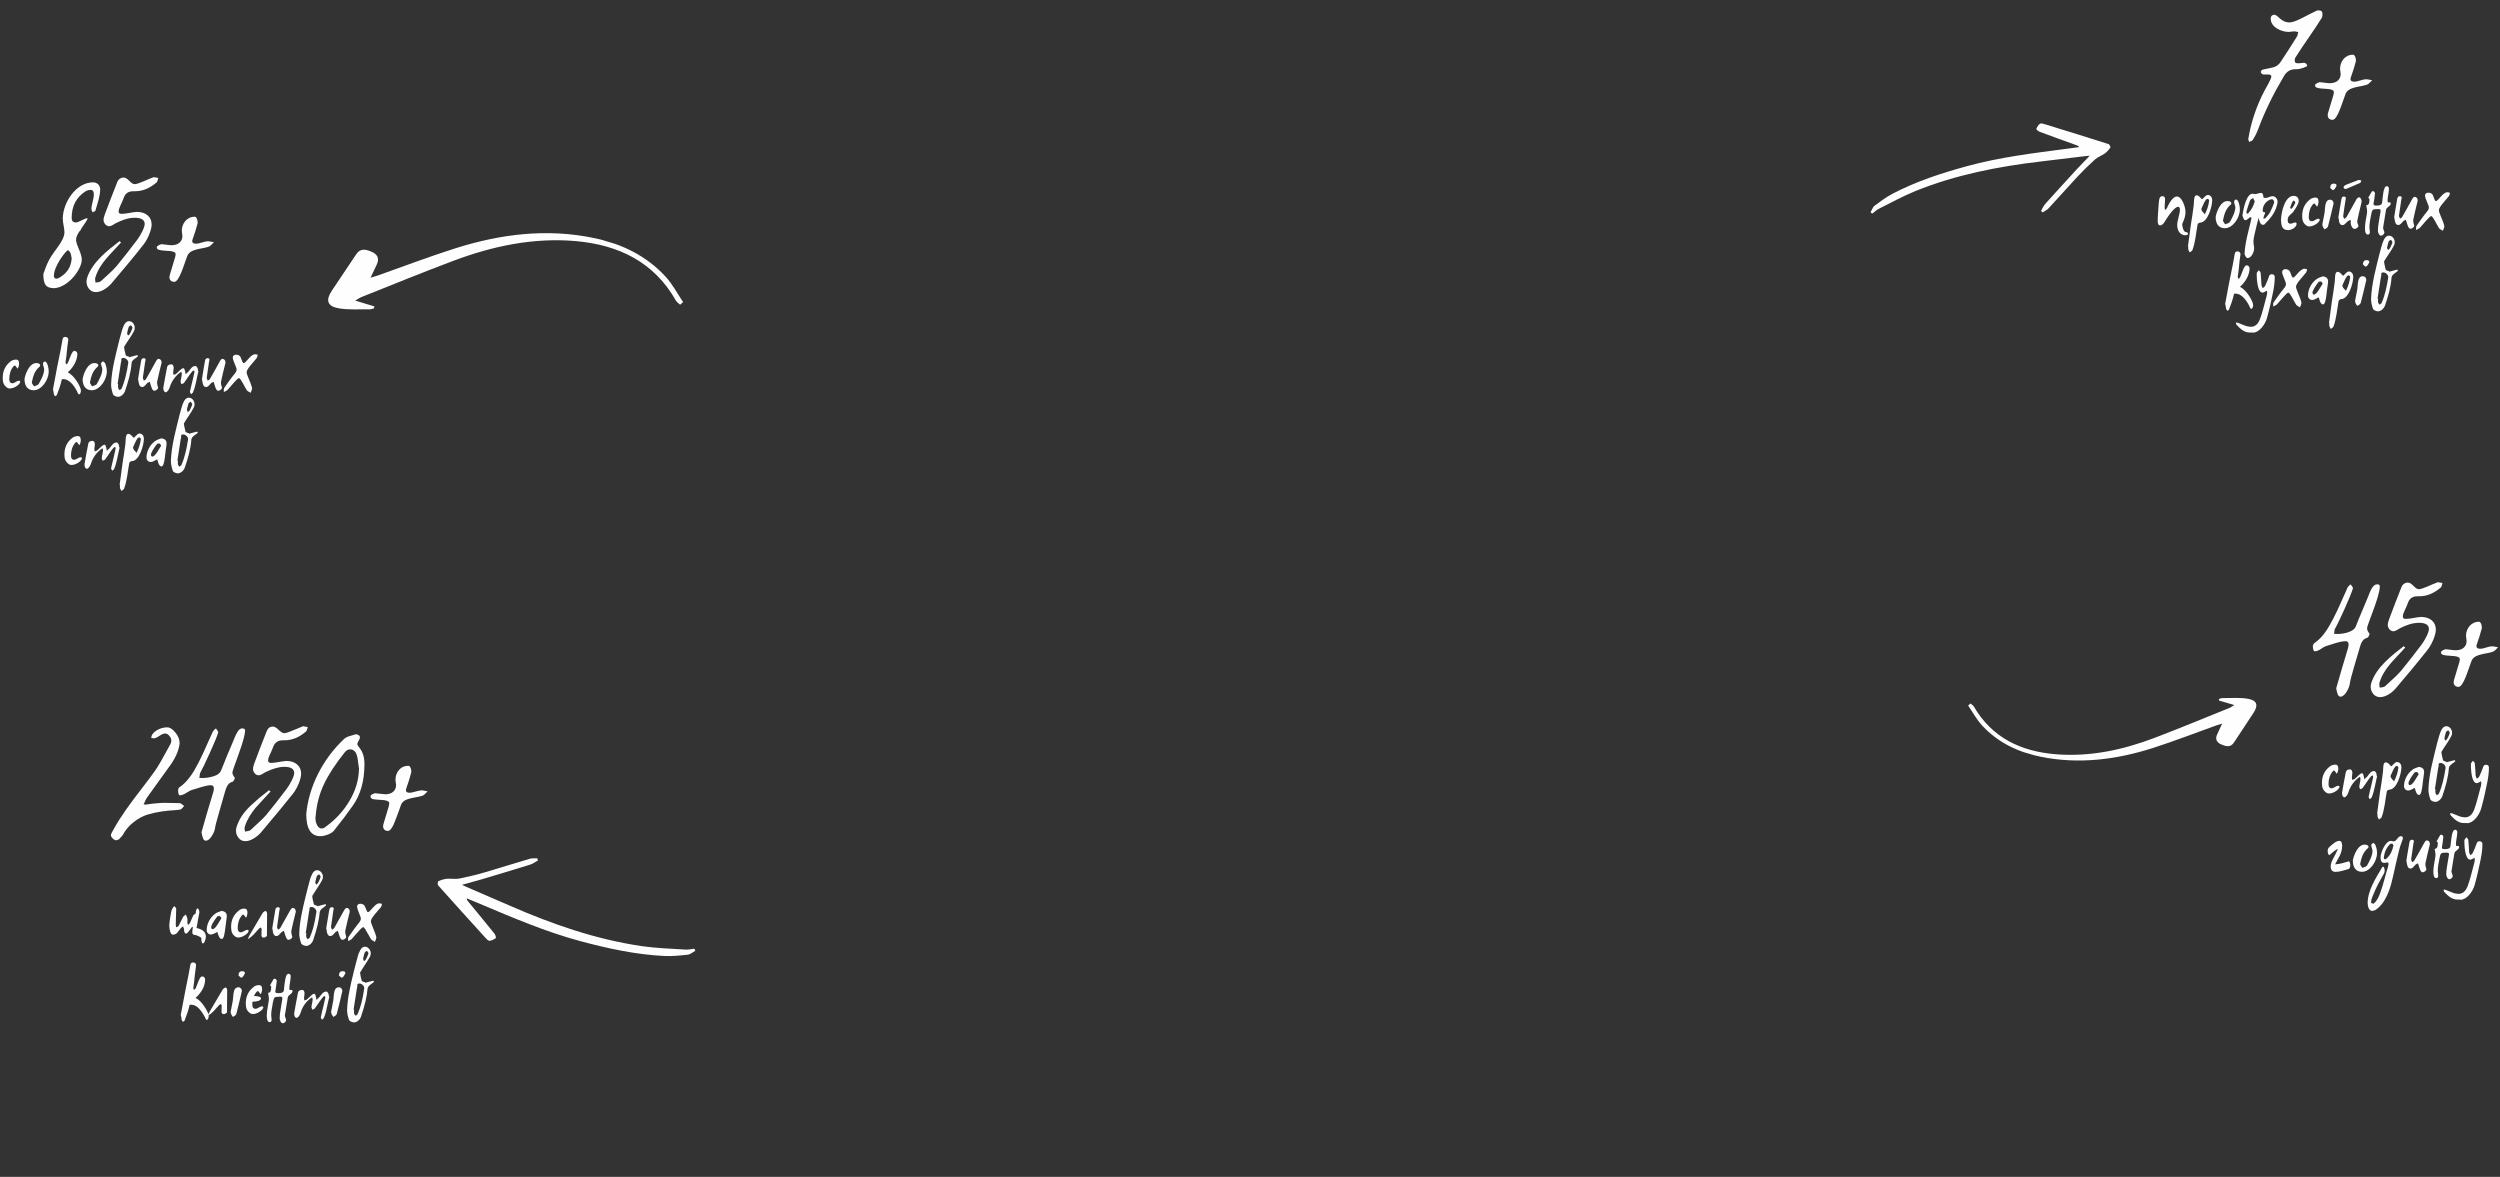 <svg width="1111" height="523" viewBox="0 0 1111 523" fill="none" xmlns="http://www.w3.org/2000/svg">
<rect x="0" y="0" width="1111" height="523" fill="#333333" stroke="none"/>
<path d="M1006.63 33.086H1007.57C1008.84 33.086 1009.38 33.287 1009.38 33.957C1009.38 35.163 1007.37 38.312 1006.23 40.523C1002.81 47.089 1000.4 54.124 999.194 61.494C999.194 61.561 999.127 61.628 999.127 61.762C999.127 62.164 999.395 62.633 999.529 63.102C1000.06 62.7 1000.8 62.7 1001.07 62.298C1001.94 60.958 1002.81 59.283 1003.35 57.876C1006.43 49.501 1010.38 41.595 1014.94 33.89C1016.21 31.679 1017.89 30.741 1020.37 30.741H1021.17C1021.77 30.741 1025.46 29.736 1025.32 29.133C1025.06 28.195 1024.45 27.927 1023.78 27.927C1023.05 27.927 1022.24 28.128 1021.5 28.128C1020.16 28.128 1019.76 27.86 1019.76 26.855C1019.76 26.319 1019.9 25.783 1020.16 25.448C1023.92 19.418 1028.2 13.79 1031.82 7.894C1031.96 7.559 1032.09 7.157 1032.09 6.688C1032.09 5.75 1032.22 4.611 1030.35 4.611C1030.01 4.611 1029.75 4.678 1029.54 4.745C1025.46 6.554 1020.23 9.971 1017.42 9.971C1015.68 9.971 1014.07 9.167 1012.53 7.626C1011.92 7.023 1011.25 6.554 1010.58 6.554C1009.98 6.554 1009.11 7.023 1009.11 8.296C1009.11 12.115 1013.87 14.192 1017.08 14.192C1017.89 14.192 1018.76 13.924 1019.63 13.924C1020.16 13.924 1020.77 14.192 1021.37 14.259C1021.1 14.862 1021.1 15.666 1020.83 16.135C1018.49 19.954 1016.01 23.706 1013.6 27.391C1011.72 30.272 1009.85 29.87 1005.56 30.942C1005.09 31.009 1004.69 31.679 1004.69 32.014C1004.69 32.416 1005.42 33.153 1006.09 33.153C1006.3 33.153 1006.56 33.086 1006.63 33.086ZM1030.88 36.503C1030.21 36.704 1028.8 37.24 1028.8 37.91C1028.8 39.116 1030.27 39.116 1031.34 39.317L1034.9 39.585C1036.5 39.853 1037.17 40.121 1037.17 41.059C1037.17 41.461 1037.04 41.863 1036.91 42.466L1034.63 50.037C1034.49 50.439 1034.43 50.841 1034.43 51.243C1034.43 52.181 1035.03 53.253 1036.57 53.253C1038.78 53.253 1040.79 45.816 1042.2 42.198C1043.27 38.446 1048.3 38.848 1051.85 37.642C1052.72 37.374 1053.45 36.302 1054.19 35.632C1053.32 35.565 1052.45 35.23 1051.58 35.23C1049.7 35.23 1048.03 36.302 1046.15 36.302C1045.15 36.302 1044.54 35.9 1044.54 35.096C1044.54 34.828 1044.68 34.493 1044.81 34.091C1045.62 31.88 1046.35 29.535 1046.96 27.19V26.788C1046.96 25.247 1046.29 24.309 1045.68 24.309C1042.06 24.309 1039.92 27.458 1039.92 30.54C1039.92 31.277 1040.19 32.148 1040.19 32.885C1040.19 35.431 1038.25 36.972 1035.43 36.972C1034.16 36.972 1033.15 36.704 1030.88 36.503Z" fill="#FEFEFE"/>
<path d="M961.812 98.808C964.738 93.982 966.866 91.892 967.968 91.892C968.5 91.892 968.766 92.386 968.766 93.26C968.766 94.78 967.55 98.238 967.55 99.948C967.55 103.102 969.336 104.546 971.198 104.546C971.996 104.546 972.338 104.204 972.338 103.824C972.338 103.482 972.034 103.178 971.54 103.178C970.248 103.178 969.754 100.404 969.754 99.682C969.754 99.188 971.236 97.098 971.236 94.134C971.236 92.12 969.716 87.332 967.436 87.332C965.004 87.332 962.99 92.5 962.99 92.5C962.8 92.842 962.458 93.07 962.154 93.374C962.116 92.918 961.964 92.5 961.964 92.006C961.964 90.98 962.154 89.916 962.154 88.776C962.154 87.826 961.964 87.18 960.938 87.18C959.38 87.18 959.494 89.194 959.304 90.904C959.152 93.412 958.886 95.92 958.886 98.352C958.886 99.226 959.152 100.176 959.988 100.176C960.672 100.176 961.47 99.416 961.812 98.808ZM972.321 109.524H972.473C972.473 109.828 972.435 110.132 972.435 110.398C972.435 111.082 972.815 111.652 973.119 112.184C973.537 111.842 974.107 111.576 974.297 111.196C975.665 107.548 975.893 103.558 976.615 99.72C976.729 99.302 977.413 98.922 977.717 98.922C981.099 98.922 983.113 91.816 983.113 88.928C983.113 87.902 982.467 86.648 981.175 86.648C980.035 86.648 979.047 88.51 978.591 88.51C978.249 88.51 977.413 86.8 976.197 86.8C974.753 86.8 975.095 89.65 974.905 91.132C974.563 94.058 974.069 97.022 973.613 99.91L972.321 109.524ZM979.845 95.236C979.123 94.438 978.287 93.716 978.287 92.88C978.287 92.804 978.325 92.766 978.325 92.69C978.971 91.36 980.035 88.358 981.023 88.358C981.251 88.358 981.745 88.7 981.745 89.118C981.517 91.36 980.757 93.374 979.845 95.236ZM984.64 96.452C984.64 99.682 986.16 101.43 988.706 101.43C992.202 101.43 995.394 96.87 995.394 93.108C995.394 91.854 995.128 90.6 994.596 89.346C994.444 89.08 994.026 88.852 993.76 88.586C993.152 88.89 992.848 89.08 992.848 89.65C992.848 90.562 993.38 91.322 993.38 92.12C993.38 94.21 992.05 96.718 990.91 98.694C990.644 99.15 989.58 99.378 988.858 99.682C988.554 99.112 987.908 98.542 987.908 97.972V97.858C988.44 95.426 988.972 92.918 991.366 90.904C991.518 90.828 991.594 90.562 991.594 90.334C991.594 89.65 990.758 89.346 989.884 89.346C986.578 89.346 984.868 94.78 984.64 96.452ZM1011.35 87.788C1010.86 87.37 1010.37 87.18 1009.91 87.18C1008.85 87.18 1007.9 87.978 1006.79 87.978C1006.38 87.978 1006.22 87.864 1005.84 87.75V87.522C1005.84 86.838 1005.58 85.736 1004.89 85.736C1003.91 85.736 1002.88 86.268 1002.08 86.268C1001.74 86.268 1001.4 86.078 1001.09 86.078C998.396 86.078 997.028 92.272 996.534 95.806C996.8 96.3 996.952 97.858 997.94 97.858C998.51 97.858 999.27 96.946 999.65 96.718C999.84 96.642 1000.14 96.566 1000.41 96.452C1000.45 96.718 1000.49 96.908 1000.49 97.136V97.364C999.308 102.456 997.712 107.586 997.484 112.754C997.484 113.324 998.206 114.692 998.776 114.692C1000.52 114.692 1001.74 111.994 1001.74 110.36C1001.74 109.41 1001.44 108.498 1001.44 107.586C1001.44 106.294 1001.7 105.002 1002.01 103.748C1002.54 101.354 1003.15 98.998 1003.75 96.718C1004.17 99.378 1005.01 99.91 1005.62 99.91C1006.38 99.91 1006.45 99.568 1006.57 99.454C1008.85 97.25 1010.86 94.78 1011.73 91.702C1011.92 91.018 1012.15 90.334 1012.15 89.65C1012.15 89.004 1011.96 88.358 1011.35 87.788ZM1008.85 94.21C1008.35 95.198 1007.52 96.072 1006.79 96.908C1006.64 97.136 1006.22 97.06 1005.84 97.174C1005.84 96.11 1006.64 95.008 1006.64 94.552C1006.64 94.058 1005.54 94.628 1005.54 93.602C1005.54 91.474 1006.76 89.65 1008.69 88.776C1009.04 88.624 1009.34 88.548 1009.57 88.548C1010.18 88.548 1010.52 89.004 1010.67 89.992C1010.14 91.436 1009.57 92.842 1008.85 94.21ZM999.118 94.78C999.042 94.97 998.776 94.932 998.548 94.97C998.472 94.704 998.282 94.4 998.282 94.134C998.776 92.424 999.308 90.752 999.916 89.08C1000.07 88.624 1000.79 88.358 1001.28 87.978C1001.51 88.51 1001.78 89.004 1002.01 89.498C1001.44 91.588 1000.49 93.298 999.118 94.78ZM1013.66 97.896C1013.81 100.214 1014.12 102.266 1016.85 102.266C1018.33 102.266 1020.61 101.05 1020.61 99.454C1020.61 99.112 1020.42 98.884 1020.01 98.884C1019.36 98.884 1018.68 99.34 1017.99 99.416C1016.59 99.416 1016.66 98.276 1016.66 97.554C1016.66 95.692 1018.6 95.198 1019.51 93.564C1020.23 92.5 1021.56 90.486 1021.56 89.27C1021.56 87.826 1020.58 87.028 1019.28 87.028C1015.48 87.028 1013.77 94.02 1013.66 97.896ZM1020.08 90.106C1019.59 91.018 1018.75 92.804 1018.11 92.804C1018.03 92.804 1017.73 92.386 1017.73 92.272C1018.03 91.436 1018.71 89.156 1019.36 89.156C1019.66 89.156 1019.85 89.65 1020.08 90.106ZM1030.34 89.916V89.536C1030.34 88.358 1029.93 87.788 1029.01 87.788C1028.48 87.788 1027.19 88.016 1026.58 88.624C1024.07 90.524 1023.09 93.108 1023.09 95.92C1023.09 97.782 1023.39 99.188 1025.18 100.366C1025.48 100.556 1025.86 100.632 1026.28 100.632C1027.99 100.632 1030.46 99.188 1030.88 97.782C1030.88 97.402 1030.72 97.212 1030.27 97.212C1029.32 97.212 1028.37 98.314 1027.46 98.314C1026.35 98.314 1026.01 97.592 1026.01 96.452C1026.01 94.476 1026.47 92.576 1027.72 90.98C1027.95 90.676 1028.18 90.448 1028.44 90.448C1028.86 90.448 1029.01 91.132 1029.74 91.854C1030.15 91.132 1030.27 90.714 1030.34 89.916ZM1032.01 99.872C1032.09 99.872 1032.12 99.948 1032.12 99.948V100.214C1032.12 100.784 1032.69 101.43 1033.04 101.924C1033.57 101.658 1034.4 101.24 1034.59 100.518C1035.43 97.212 1036.27 93.83 1037.03 90.486V90.296C1037.03 89.46 1036.38 88.738 1035.51 88.738C1032.96 88.738 1033.38 92.652 1033.04 94.552C1032.69 96.376 1032.39 98.086 1032.01 99.872ZM1035.54 83.494C1035.77 83.684 1036.49 84.482 1036.72 84.482C1037.67 84.482 1038.39 82.316 1038.39 82.468C1038.39 81.898 1037.86 81.594 1037.14 81.594C1036.19 81.594 1035.58 82.126 1035.54 83.494ZM1039.15 96.718C1039.42 96.984 1039.38 98.086 1039.5 98.542C1039.76 99.53 1040.26 100.062 1040.98 100.062C1042.31 100.062 1042.76 98.162 1044.55 97.744C1044.59 97.972 1044.7 98.162 1044.7 98.39C1044.7 98.656 1044.66 98.884 1044.66 99.112C1044.66 100.024 1045.31 101.734 1046.45 101.734C1047.1 101.734 1048.08 100.974 1048.08 100.404C1048.08 99.91 1047.55 99.226 1047.55 98.39C1047.55 98.238 1047.59 98.048 1047.63 97.896C1047.97 95.882 1048.54 93.83 1049 91.854C1049.19 90.98 1049.49 90.144 1049.49 89.27C1049.49 89.004 1049.11 87.674 1048.43 87.674C1048.12 87.674 1047.44 88.092 1047.29 88.434C1045.77 91.094 1044.32 93.792 1042.84 96.376C1042.61 96.794 1042.12 97.022 1041.78 97.288C1041.62 96.87 1041.32 96.414 1041.32 96.072V95.958C1041.62 93.564 1042 91.17 1042.38 88.776C1042.42 88.548 1042.5 88.282 1042.5 88.054C1042.5 87.712 1042.31 87.332 1041.55 87.332C1040.98 87.332 1040.67 87.788 1040.56 88.358C1040.03 91.17 1039.61 93.944 1039.15 96.718ZM1042.16 83.988C1042.5 83.95 1042.69 83.95 1042.76 83.912C1044.78 83.076 1046.83 82.202 1048.84 81.29C1049.11 81.138 1049.22 80.568 1049.41 80.188C1049 80.112 1048.62 79.998 1048.2 79.96C1048.12 79.96 1047.93 80.074 1047.82 80.112C1046.11 80.72 1044.47 81.404 1042.76 82.05C1042.08 82.316 1041.47 82.696 1041.47 83.456C1041.62 83.684 1042 83.912 1042.16 83.988ZM1062.01 89.916C1061.86 89.954 1061.71 89.992 1061.59 89.992C1061.21 89.992 1061.02 89.726 1061.02 89.232C1061.02 87.484 1061.63 85.66 1061.63 83.836C1061.63 83.19 1061.21 82.734 1060.68 82.734C1059.12 82.734 1058.93 87.446 1058.63 89.916C1058.48 91.056 1057.64 91.36 1056.12 91.36C1055.21 91.36 1054.79 91.246 1054.79 90.638C1054.79 90.486 1054.83 90.296 1054.87 90.106C1055.13 88.738 1055.29 87.332 1055.44 85.888C1055.44 85.508 1054.98 84.938 1054.6 84.938C1054.41 84.938 1054.22 84.976 1054.07 85.052C1053.58 85.964 1052.97 86.876 1052.4 87.978C1052.82 88.016 1052.97 88.282 1052.97 88.776C1052.97 89.536 1052.97 91.208 1051.64 91.208C1051.6 91.208 1051.56 91.246 1051.56 91.322C1051.56 91.626 1051.94 92.652 1051.94 93.944C1051.94 94.248 1051.9 94.59 1051.87 94.894C1051.52 97.022 1050.99 99.302 1050.99 101.392C1050.99 102.722 1051.18 104.242 1052.32 104.242C1052.93 104.242 1053.16 103.786 1053.16 103.064C1053.16 102.418 1052.97 101.582 1052.97 100.974C1052.97 99.188 1053.39 97.212 1053.73 95.426C1054.22 92.956 1054.3 92.956 1056.84 92.918H1057.03C1057.64 92.918 1057.95 93.108 1057.95 93.602C1057.95 94.362 1057.64 95.312 1057.53 96.224C1057.26 98.276 1056.73 100.442 1056.73 102.494C1056.73 103.33 1057.3 104.736 1058.14 104.736C1058.74 104.736 1059.62 104.014 1059.62 103.254C1059.62 102.798 1059.05 102 1059.05 101.24C1059.05 101.126 1059.09 101.05 1059.09 100.936C1059.47 98.39 1059.88 95.844 1060.34 93.26C1060.57 91.93 1062.43 91.74 1062.43 90.486C1062.43 90.144 1062.32 89.916 1062.09 89.916H1062.01ZM1063.94 96.718H1064.06C1064.28 98.504 1064.51 99.986 1065.8 99.986C1066.83 99.986 1067.36 98.884 1068.16 98.162C1068.43 97.972 1068.84 97.82 1069.15 97.668L1069.49 98.732C1069.83 99.758 1070.25 101.658 1071.2 101.658C1071.85 101.658 1072.87 100.936 1072.87 100.366C1072.87 99.91 1072.42 99.036 1072.42 98.124C1072.42 97.896 1072.45 97.668 1072.49 97.44C1073.06 94.742 1073.71 92.082 1074.39 89.384C1074.43 89.232 1074.43 89.118 1074.43 88.966C1074.43 88.282 1073.97 87.484 1073.06 87.484C1072.57 87.484 1072.26 87.978 1072 88.434C1070.52 91.094 1069.11 93.716 1067.55 96.376C1067.36 96.718 1066.94 96.946 1066.56 97.174C1066.45 96.718 1066.11 96.338 1066.11 95.844C1066.45 93.45 1066.83 91.094 1067.13 88.738C1067.21 88.434 1067.32 88.13 1067.32 87.826C1067.32 87.522 1067.13 87.18 1066.49 87.18C1065.8 87.18 1065.46 87.636 1065.35 88.282C1064.82 91.094 1064.4 93.868 1063.94 96.718ZM1079.16 85.622C1078.21 85.622 1077.68 86.154 1077.68 86.914C1077.68 88.168 1079.39 91.246 1079.39 92.196C1079.39 92.842 1079.08 93.412 1078.55 94.058C1076.88 96.072 1075.4 98.2 1073.88 100.404C1073.72 100.67 1073.69 100.974 1073.69 101.354C1073.69 101.658 1073.72 101.962 1073.72 102.228C1074.22 101.924 1074.86 101.696 1075.28 101.354C1076.8 99.758 1079.65 96.034 1080.45 96.034C1081.17 96.034 1082.81 99.682 1083.87 101.354C1084.21 101.924 1085.05 102.152 1085.62 102.57C1085.81 101.924 1086.26 101.202 1086.26 100.594C1086.26 100.518 1086.23 100.404 1086.23 100.328C1085.66 97.858 1083.83 94.666 1083.83 93.412C1083.83 92.006 1086.68 89.194 1088.32 87.104C1088.62 86.724 1088.62 86.116 1088.77 85.66C1088.35 85.584 1087.97 85.432 1087.59 85.432C1085.58 85.432 1083.53 89.346 1082.58 89.346C1082.08 89.346 1081.86 88.586 1081.25 86.952C1080.87 85.888 1079.99 85.66 1079.16 85.622ZM998.636 117.95C998.522 117.95 998.408 117.912 998.332 117.912C997.268 117.912 996.318 121.446 995.52 123.194C995.368 123.536 994.95 123.764 994.684 123.954C994.57 123.574 994.456 123.118 994.456 122.7C994.456 122.548 994.494 122.358 994.57 122.168C995.216 117.912 994.95 117.608 995.634 113.314C995.634 113.2 995.672 113.086 995.672 112.972C995.672 112.288 995.254 111.718 994.266 111.718C993.658 111.718 993.24 112.098 993.126 112.82L992.29 117.418C991.226 122.244 990.048 128.704 988.87 135.012C989.098 135.658 989.136 136.532 989.288 137.292C989.364 137.558 989.706 137.862 989.858 138.128C990.086 137.938 990.466 137.786 990.58 137.558C991.454 135.316 992.29 132.998 992.822 130.528C993.012 130.49 993.24 130.49 993.43 130.49C996.622 130.49 998.94 134.442 999.966 136.798C1000.08 137.102 1000.27 137.254 1000.46 137.254C1000.95 137.254 1001.3 136.342 1001.3 135.62C1001.3 133.986 998.446 128.856 995.444 127.488L996.736 126.196C998.332 124.372 999.7 121.75 999.7 119.318C999.7 118.634 999.358 118.14 998.636 117.95ZM1000.56 147.742C1000.83 147.818 1001.06 147.818 1001.28 147.818C1003.91 147.818 1006.57 144.322 1007.4 141.472C1008.5 137.634 1009.34 133.72 1010.14 129.844C1010.56 127.754 1010.94 125.246 1010.9 123.08C1010.9 122.396 1010.52 121.864 1009.57 121.864C1008.92 121.864 1008.54 122.168 1008.31 122.928C1007.86 124.296 1007.25 125.664 1006.64 126.994C1006.41 127.488 1006 127.716 1005.58 128.058C1005.43 127.716 1005.08 127.222 1005.01 126.804C1004.86 124.98 1004.86 123.08 1004.63 121.256C1004.59 120.838 1004.13 120.458 1003.79 120.078L1002.96 121.18C1002.92 121.256 1002.88 121.37 1002.88 121.484C1002.88 125.664 1003.53 130.034 1005.5 130.034C1006.03 130.034 1006.68 129.54 1007.36 129.198C1007.4 129.464 1007.52 129.73 1007.52 130.034C1007.52 130.946 1007.1 132.162 1006.87 133.074C1006.07 135.962 1005.43 138.888 1004.36 141.738C1003.45 144.132 1002.12 145.234 1000.22 145.234C999.422 145.196 998.472 145.044 997.484 144.626L994.52 143.448C994.254 143.334 993.988 143.41 993.684 143.334C993.76 143.676 993.684 144.094 993.836 144.246C995.508 145.994 997.142 147.78 999.916 147.78C1000.11 147.78 1000.33 147.78 1000.56 147.742ZM1015.66 119.622C1014.71 119.622 1014.18 120.154 1014.18 120.914C1014.18 122.168 1015.89 125.246 1015.89 126.196C1015.89 126.842 1015.59 127.412 1015.06 128.058C1013.38 130.072 1011.9 132.2 1010.38 134.404C1010.23 134.67 1010.19 134.974 1010.19 135.354C1010.19 135.658 1010.23 135.962 1010.23 136.228C1010.72 135.924 1011.37 135.696 1011.79 135.354C1013.31 133.758 1016.16 130.034 1016.96 130.034C1017.68 130.034 1019.31 133.682 1020.38 135.354C1020.72 135.924 1021.55 136.152 1022.12 136.57C1022.31 135.924 1022.77 135.202 1022.77 134.594C1022.77 134.518 1022.73 134.404 1022.73 134.328C1022.16 131.858 1020.34 128.666 1020.34 127.412C1020.34 126.006 1023.19 123.194 1024.82 121.104C1025.13 120.724 1025.13 120.116 1025.28 119.66C1024.86 119.584 1024.48 119.432 1024.1 119.432C1022.09 119.432 1020.03 123.346 1019.08 123.346C1018.59 123.346 1018.36 122.586 1017.75 120.952C1017.37 119.888 1016.5 119.66 1015.66 119.622ZM1032.21 122.814C1031.26 123.194 1030.16 123.46 1029.4 124.106C1027.19 125.702 1025.67 128.552 1025.67 131.364C1025.67 132.428 1026.43 133.302 1027.54 133.302C1028.79 133.302 1030.08 132.162 1030.35 132.162C1030.69 132.162 1030.88 135.278 1032.36 135.278C1033.84 135.278 1033.92 129.084 1034.57 125.702C1034.6 125.474 1034.6 125.246 1034.6 125.056C1034.6 123.726 1033.84 122.966 1032.21 122.814ZM1032.21 126.044C1031.07 127.754 1029.59 130.908 1028.26 130.908C1027.8 130.908 1027.65 130.3 1027.65 130.11C1027.65 129.046 1029.25 126.766 1030.31 125.36C1030.42 125.17 1030.84 125.094 1031.22 125.094C1031.72 125.094 1031.75 125.284 1032.21 126.044ZM1035 143.524H1035.15C1035.15 143.828 1035.11 144.132 1035.11 144.398C1035.11 145.082 1035.49 145.652 1035.8 146.184C1036.21 145.842 1036.78 145.576 1036.97 145.196C1038.34 141.548 1038.57 137.558 1039.29 133.72C1039.41 133.302 1040.09 132.922 1040.39 132.922C1043.78 132.922 1045.79 125.816 1045.79 122.928C1045.79 121.902 1045.14 120.648 1043.85 120.648C1042.71 120.648 1041.72 122.51 1041.27 122.51C1040.93 122.51 1040.09 120.8 1038.87 120.8C1037.43 120.8 1037.77 123.65 1037.58 125.132C1037.24 128.058 1036.75 131.022 1036.29 133.91L1035 143.524ZM1042.52 129.236C1041.8 128.438 1040.96 127.716 1040.96 126.88C1040.96 126.804 1041 126.766 1041 126.69C1041.65 125.36 1042.71 122.358 1043.7 122.358C1043.93 122.358 1044.42 122.7 1044.42 123.118C1044.19 125.36 1043.43 127.374 1042.52 129.236ZM1046.56 133.872C1046.63 133.872 1046.67 133.948 1046.67 133.948V134.214C1046.67 134.784 1047.24 135.43 1047.58 135.924C1048.12 135.658 1048.95 135.24 1049.14 134.518C1049.98 131.212 1050.81 127.83 1051.57 124.486V124.296C1051.57 123.46 1050.93 122.738 1050.05 122.738C1047.51 122.738 1047.93 126.652 1047.58 128.552C1047.24 130.376 1046.94 132.086 1046.56 133.872ZM1050.09 117.494C1050.32 117.684 1051.04 118.482 1051.27 118.482C1052.22 118.482 1052.94 116.316 1052.94 116.468C1052.94 115.898 1052.41 115.594 1051.69 115.594C1050.74 115.594 1050.13 116.126 1050.09 117.494ZM1061.76 120.762C1061.72 120.686 1061.72 120.534 1061.64 120.42C1061.6 120.42 1061.49 120.496 1061.45 120.496C1061 120.268 1060.27 120.116 1060.2 119.812C1060.05 119.318 1059.48 116.81 1059.48 116.278V116.164C1060.84 113.77 1062.67 111.528 1063.88 109.096C1064.11 108.64 1064.23 108.184 1064.23 107.69C1064.23 106.132 1063.09 104.726 1061.68 104.726C1060.62 104.726 1059.7 105.6 1059.13 107.158C1058.98 107.158 1057.8 111.338 1057.58 112.25C1055.94 118.976 1053.93 125.93 1053.7 132.884C1053.7 134.328 1054.08 135.886 1054.57 137.292C1054.92 137.938 1056.13 138.356 1056.78 138.356C1058.03 138.356 1059.4 137.216 1059.93 135.658C1061.26 131.744 1062.48 127.716 1062.78 123.498C1062.9 122.054 1064.19 121.56 1065.48 120.496C1065.56 120.458 1065.63 120.268 1065.63 120.154C1065.63 119.926 1065.4 119.85 1065.18 119.85C1065.14 119.85 1065.06 119.888 1065.02 119.888C1063.92 120.192 1062.86 120.42 1061.76 120.762ZM1056.59 132.656L1058.07 123.118C1058.07 122.89 1058.26 122.662 1058.26 122.396C1058.26 122.206 1058.22 122.016 1058.22 121.864C1058.22 121.408 1058.34 121.066 1059.13 121.066C1060.2 121.066 1061.34 122.092 1061.34 123.156C1061.34 123.232 1061.3 123.346 1061.3 123.422C1060.73 127.26 1059.86 131.326 1058.37 134.67C1058.22 135.012 1057.73 135.164 1057.42 135.392C1057.04 134.822 1056.78 134.594 1056.78 133.796C1056.78 133.416 1056.82 133.036 1056.82 132.656H1056.59ZM1060.81 110.084C1061.03 109.096 1061.22 108.146 1061.53 107.31C1061.64 107.006 1062.14 106.778 1062.52 106.512C1062.74 106.892 1063.2 107.386 1063.2 107.69V107.728C1062.86 108.678 1062.02 111.034 1061.26 111.034C1061.03 111.034 1060.92 110.35 1060.81 110.084Z" fill="#FEFEFE"/>
<path d="M19.256 121.769C19.256 126.794 20.663 128.067 24.214 128.067C30.378 127.598 36.341 119.692 36.341 115.404C36.341 113.729 35.671 112.255 35.001 110.58C34.465 109.307 33.795 107.632 33.795 106.627C33.795 105.287 34.465 104.081 35.269 102.875C35.47 102.607 35.872 102.339 35.939 102.004C36.14 101.267 38.887 97.917 38.887 97.18C38.887 97.046 38.82 96.979 38.686 96.979C37.815 96.979 34.8 98.788 34.197 98.788C33.996 98.788 33.862 98.855 33.728 98.855C32.321 98.855 31.852 98.051 31.852 96.778C31.852 91.686 33.862 87.532 38.284 84.852C38.887 84.584 39.624 84.383 40.294 84.383C41.299 84.383 41.701 85.12 41.701 86.393C41.701 88.537 40.629 90.748 40.629 92.959C40.629 93.428 40.964 93.964 41.165 94.366C41.634 94.031 42.438 93.897 42.438 93.495C43.242 90.547 44.515 87.331 44.515 84.182C44.515 82.239 43.108 81.033 41.366 81.033C33.661 81.033 27.899 90.212 27.899 97.18C27.899 99.123 28.636 101.334 28.636 103.21C28.636 107.029 24.013 111.384 21.869 115.404C20.596 117.749 19.725 120.563 19.256 121.769ZM31.852 114.868C31.584 118.888 29.574 121.568 26.291 123.444C25.822 123.712 25.42 123.846 25.085 123.846C24.415 123.846 23.946 123.377 23.946 122.573C23.946 118.151 29.44 111.183 30.244 111.183C31.718 112.121 31.584 113.796 31.852 114.868ZM53.789 107.766C53.588 107.565 53.32 107.297 53.119 107.163C47.96 111.183 41.059 116.342 38.714 123.444C38.513 124.047 38.446 124.65 38.446 125.186C38.446 127.196 39.786 129.809 42.6 129.809C45.012 129.809 47.759 128 49.501 125.99C54.325 120.295 59.149 114.6 63.772 108.704C65.715 106.225 67.39 102.071 67.39 99.793C67.39 96.376 64.844 94.165 60.757 94.165C58.546 94.299 56.201 95.036 54.057 95.036C53.119 95.036 52.717 94.701 52.717 93.964C52.717 92.49 54.191 90.212 54.928 88.068C55.665 85.857 57.072 84.986 59.35 84.986H60.02C63.705 84.986 66.787 83.445 69.467 81.167C70.07 80.765 70.07 79.76 70.338 79.09C69.735 79.023 68.998 78.755 68.462 78.755H68.194C65.447 79.76 61.427 81.837 59.886 81.837C57.943 81.837 57.005 78.889 54.861 78.889C53.789 78.889 52.65 79.559 52.114 80.899C50.171 85.656 48.496 90.346 46.62 95.17C46.285 96.041 46.017 96.979 46.017 97.783C46.017 98.922 47.022 100.53 48.496 100.53C49.568 100.53 50.506 99.659 51.444 99.19C54.057 97.917 56.804 96.778 59.886 96.778C62.7 96.778 64.308 97.649 64.308 99.525C64.308 101.133 62.432 104.617 61.025 106.493C57.943 110.58 54.928 114.466 51.779 118.285C49.702 120.697 47.156 122.707 44.878 124.918C44.342 125.454 43.203 125.454 42.466 125.588C42.399 125.052 42.265 124.583 42.265 124.047C42.265 123.712 42.332 123.377 42.466 123.042C44.476 116.744 49.3 112.858 53.789 107.766ZM71.746 108.503C71.076 108.704 69.669 109.24 69.669 109.91C69.669 111.116 71.143 111.116 72.215 111.317L75.766 111.585C77.374 111.853 78.044 112.121 78.044 113.059C78.044 113.461 77.91 113.863 77.776 114.466L75.498 122.037C75.364 122.439 75.297 122.841 75.297 123.243C75.297 124.181 75.9 125.253 77.441 125.253C79.652 125.253 81.662 117.816 83.069 114.198C84.141 110.446 89.166 110.848 92.717 109.642C93.588 109.374 94.325 108.302 95.062 107.632C94.191 107.565 93.32 107.23 92.449 107.23C90.573 107.23 88.898 108.302 87.022 108.302C86.017 108.302 85.414 107.9 85.414 107.096C85.414 106.828 85.548 106.493 85.682 106.091C86.486 103.88 87.223 101.535 87.826 99.19V98.788C87.826 97.247 87.156 96.309 86.553 96.309C82.935 96.309 80.791 99.458 80.791 102.54C80.791 103.277 81.059 104.148 81.059 104.885C81.059 107.431 79.116 108.972 76.302 108.972C75.029 108.972 74.024 108.704 71.746 108.503Z" fill="#FEFEFE"/>
<path d="M8.462 161.916V161.536C8.462 160.358 8.044 159.788 7.132 159.788C6.6 159.788 5.308 160.016 4.7 160.624C2.192 162.524 1.204 165.108 1.204 167.92C1.204 169.782 1.508 171.188 3.294 172.366C3.598 172.556 3.978 172.632 4.396 172.632C6.106 172.632 8.576 171.188 8.994 169.782C8.994 169.402 8.842 169.212 8.386 169.212C7.436 169.212 6.486 170.314 5.574 170.314C4.472 170.314 4.13 169.592 4.13 168.452C4.13 166.476 4.586 164.576 5.84 162.98C6.068 162.676 6.296 162.448 6.562 162.448C6.98 162.448 7.132 163.132 7.854 163.854C8.272 163.132 8.386 162.714 8.462 161.916ZM10.89 168.452C10.89 171.682 12.41 173.43 14.956 173.43C18.452 173.43 21.644 168.87 21.644 165.108C21.644 163.854 21.378 162.6 20.846 161.346C20.694 161.08 20.276 160.852 20.01 160.586C19.402 160.89 19.098 161.08 19.098 161.65C19.098 162.562 19.63 163.322 19.63 164.12C19.63 166.21 18.3 168.718 17.16 170.694C16.894 171.15 15.83 171.378 15.108 171.682C14.804 171.112 14.158 170.542 14.158 169.972V169.858C14.69 167.426 15.222 164.918 17.616 162.904C17.768 162.828 17.844 162.562 17.844 162.334C17.844 161.65 17.008 161.346 16.134 161.346C12.828 161.346 11.118 166.78 10.89 168.452ZM33.31 155.95C33.196 155.95 33.082 155.912 33.006 155.912C31.942 155.912 30.992 159.446 30.194 161.194C30.042 161.536 29.624 161.764 29.358 161.954C29.244 161.574 29.13 161.118 29.13 160.7C29.13 160.548 29.168 160.358 29.244 160.168C29.89 155.912 29.624 155.608 30.308 151.314C30.308 151.2 30.346 151.086 30.346 150.972C30.346 150.288 29.928 149.718 28.94 149.718C28.332 149.718 27.914 150.098 27.8 150.82L26.964 155.418C25.9 160.244 24.722 166.704 23.544 173.012C23.772 173.658 23.81 174.532 23.962 175.292C24.038 175.558 24.38 175.862 24.532 176.128C24.76 175.938 25.14 175.786 25.254 175.558C26.128 173.316 26.964 170.998 27.496 168.528C27.686 168.49 27.914 168.49 28.104 168.49C31.296 168.49 33.614 172.442 34.64 174.798C34.754 175.102 34.944 175.254 35.134 175.254C35.628 175.254 35.97 174.342 35.97 173.62C35.97 171.986 33.12 166.856 30.118 165.488L31.41 164.196C33.006 162.372 34.374 159.75 34.374 157.318C34.374 156.634 34.032 156.14 33.31 155.95ZM36.718 168.452C36.718 171.682 38.238 173.43 40.784 173.43C44.28 173.43 47.472 168.87 47.472 165.108C47.472 163.854 47.206 162.6 46.674 161.346C46.522 161.08 46.104 160.852 45.838 160.586C45.23 160.89 44.926 161.08 44.926 161.65C44.926 162.562 45.458 163.322 45.458 164.12C45.458 166.21 44.128 168.718 42.988 170.694C42.722 171.15 41.658 171.378 40.936 171.682C40.632 171.112 39.986 170.542 39.986 169.972V169.858C40.518 167.426 41.05 164.918 43.444 162.904C43.596 162.828 43.672 162.562 43.672 162.334C43.672 161.65 42.836 161.346 41.962 161.346C38.656 161.346 36.946 166.78 36.718 168.452ZM57.428 158.762C57.39 158.686 57.39 158.534 57.314 158.42C57.276 158.42 57.162 158.496 57.124 158.496C56.668 158.268 55.946 158.116 55.87 157.812C55.718 157.318 55.148 154.81 55.148 154.278V154.164C56.516 151.77 58.34 149.528 59.556 147.096C59.784 146.64 59.898 146.184 59.898 145.69C59.898 144.132 58.758 142.726 57.352 142.726C56.288 142.726 55.376 143.6 54.806 145.158C54.654 145.158 53.476 149.338 53.248 150.25C51.614 156.976 49.6 163.93 49.372 170.884C49.372 172.328 49.752 173.886 50.246 175.292C50.588 175.938 51.804 176.356 52.45 176.356C53.704 176.356 55.072 175.216 55.604 173.658C56.934 169.744 58.15 165.716 58.454 161.498C58.568 160.054 59.86 159.56 61.152 158.496C61.228 158.458 61.304 158.268 61.304 158.154C61.304 157.926 61.076 157.85 60.848 157.85C60.81 157.85 60.734 157.888 60.696 157.888C59.594 158.192 58.53 158.42 57.428 158.762ZM52.26 170.656L53.742 161.118C53.742 160.89 53.932 160.662 53.932 160.396C53.932 160.206 53.894 160.016 53.894 159.864C53.894 159.408 54.008 159.066 54.806 159.066C55.87 159.066 57.01 160.092 57.01 161.156C57.01 161.232 56.972 161.346 56.972 161.422C56.402 165.26 55.528 169.326 54.046 172.67C53.894 173.012 53.4 173.164 53.096 173.392C52.716 172.822 52.45 172.594 52.45 171.796C52.45 171.416 52.488 171.036 52.488 170.656H52.26ZM56.478 148.084C56.706 147.096 56.896 146.146 57.2 145.31C57.314 145.006 57.808 144.778 58.188 144.512C58.416 144.892 58.872 145.386 58.872 145.69V145.728C58.53 146.678 57.694 149.034 56.934 149.034C56.706 149.034 56.592 148.35 56.478 148.084ZM61.322 168.718H61.435C61.663 170.504 61.892 171.986 63.184 171.986C64.21 171.986 64.742 170.884 65.54 170.162C65.805 169.972 66.224 169.82 66.528 169.668L66.87 170.732C67.212 171.758 67.629 173.658 68.579 173.658C69.225 173.658 70.251 172.936 70.251 172.366C70.251 171.91 69.796 171.036 69.796 170.124C69.796 169.896 69.834 169.668 69.871 169.44C70.442 166.742 71.088 164.082 71.772 161.384C71.809 161.232 71.809 161.118 71.809 160.966C71.809 160.282 71.353 159.484 70.442 159.484C69.948 159.484 69.644 159.978 69.377 160.434C67.895 163.094 66.49 165.716 64.931 168.376C64.742 168.718 64.323 168.946 63.944 169.174C63.83 168.718 63.487 168.338 63.487 167.844C63.83 165.45 64.21 163.094 64.513 160.738C64.59 160.434 64.704 160.13 64.704 159.826C64.704 159.522 64.513 159.18 63.867 159.18C63.184 159.18 62.842 159.636 62.727 160.282C62.196 163.094 61.778 165.868 61.322 168.718ZM88.203 164.842C88.089 164.842 88.013 164.804 87.975 164.804V164.462C87.975 163.436 87.253 162.638 86.911 162.638C85.315 162.638 84.745 163.968 83.757 165.146C83.377 165.602 82.883 165.83 82.465 166.362C82.389 165.412 82.047 163.626 81.553 163.626C80.489 163.626 79.349 165.298 78.247 166.134C77.981 166.4 77.525 166.4 77.107 166.59C77.069 166.21 76.955 165.83 76.955 165.488C76.955 164.804 77.183 164.196 77.183 163.588C77.183 162.79 76.955 161.916 76.081 161.916C75.245 161.916 74.447 162.22 74.257 163.208C73.649 166.286 73.079 169.288 72.585 172.29V172.556C72.585 173.658 73.155 174.342 73.611 174.342C74.219 174.342 75.055 173.278 75.397 172.176C76.233 169.364 78.133 166.742 80.565 165.184C80.641 165.488 80.793 165.792 80.793 166.134C80.793 167.312 80.261 168.528 80.261 169.706C80.261 170.048 80.489 170.39 80.641 170.732C81.021 170.58 81.553 170.466 81.781 170.124C83.111 168.376 84.175 166.438 85.581 164.88C85.733 164.728 86.075 164.728 86.303 164.652C86.341 164.88 86.417 165.146 86.417 165.374L85.581 169.098C85.201 170.732 84.745 172.404 84.403 174.114C84.403 174.418 84.745 174.798 84.897 175.178C85.201 174.912 85.695 174.684 85.771 174.342C86.987 171.568 87.405 167.996 88.203 164.842ZM89.71 168.718H89.824C90.052 170.504 90.28 171.986 91.572 171.986C92.598 171.986 93.13 170.884 93.928 170.162C94.194 169.972 94.612 169.82 94.916 169.668L95.258 170.732C95.6 171.758 96.018 173.658 96.968 173.658C97.614 173.658 98.64 172.936 98.64 172.366C98.64 171.91 98.184 171.036 98.184 170.124C98.184 169.896 98.222 169.668 98.26 169.44C98.83 166.742 99.476 164.082 100.16 161.384C100.198 161.232 100.198 161.118 100.198 160.966C100.198 160.282 99.742 159.484 98.83 159.484C98.336 159.484 98.032 159.978 97.766 160.434C96.284 163.094 94.878 165.716 93.32 168.376C93.13 168.718 92.712 168.946 92.332 169.174C92.218 168.718 91.876 168.338 91.876 167.844C92.218 165.45 92.598 163.094 92.902 160.738C92.978 160.434 93.092 160.13 93.092 159.826C93.092 159.522 92.902 159.18 92.256 159.18C91.572 159.18 91.23 159.636 91.116 160.282C90.584 163.094 90.166 165.868 89.71 168.718ZM104.926 157.622C103.976 157.622 103.444 158.154 103.444 158.914C103.444 160.168 105.154 163.246 105.154 164.196C105.154 164.842 104.85 165.412 104.318 166.058C102.646 168.072 101.164 170.2 99.644 172.404C99.492 172.67 99.454 172.974 99.454 173.354C99.454 173.658 99.492 173.962 99.492 174.228C99.986 173.924 100.632 173.696 101.05 173.354C102.57 171.758 105.42 168.034 106.218 168.034C106.94 168.034 108.574 171.682 109.638 173.354C109.98 173.924 110.816 174.152 111.386 174.57C111.576 173.924 112.032 173.202 112.032 172.594C112.032 172.518 111.994 172.404 111.994 172.328C111.424 169.858 109.6 166.666 109.6 165.412C109.6 164.006 112.45 161.194 114.084 159.104C114.388 158.724 114.388 158.116 114.54 157.66C114.122 157.584 113.742 157.432 113.362 157.432C111.348 157.432 109.296 161.346 108.346 161.346C107.852 161.346 107.624 160.586 107.016 158.952C106.636 157.888 105.762 157.66 104.926 157.622ZM35.886 195.916V195.536C35.886 194.358 35.468 193.788 34.556 193.788C34.024 193.788 32.732 194.016 32.124 194.624C29.616 196.524 28.628 199.108 28.628 201.92C28.628 203.782 28.932 205.188 30.718 206.366C31.022 206.556 31.402 206.632 31.82 206.632C33.53 206.632 36 205.188 36.418 203.782C36.418 203.402 36.266 203.212 35.81 203.212C34.86 203.212 33.91 204.314 32.998 204.314C31.896 204.314 31.554 203.592 31.554 202.452C31.554 200.476 32.01 198.576 33.264 196.98C33.492 196.676 33.72 196.448 33.986 196.448C34.404 196.448 34.556 197.132 35.278 197.854C35.696 197.132 35.81 196.714 35.886 195.916ZM53.172 198.842C53.058 198.842 52.982 198.804 52.944 198.804V198.462C52.944 197.436 52.222 196.638 51.88 196.638C50.284 196.638 49.714 197.968 48.726 199.146C48.346 199.602 47.852 199.83 47.434 200.362C47.358 199.412 47.016 197.626 46.522 197.626C45.458 197.626 44.318 199.298 43.216 200.134C42.95 200.4 42.494 200.4 42.076 200.59C42.038 200.21 41.924 199.83 41.924 199.488C41.924 198.804 42.152 198.196 42.152 197.588C42.152 196.79 41.924 195.916 41.05 195.916C40.214 195.916 39.416 196.22 39.226 197.208C38.618 200.286 38.048 203.288 37.554 206.29V206.556C37.554 207.658 38.124 208.342 38.58 208.342C39.188 208.342 40.024 207.278 40.366 206.176C41.202 203.364 43.102 200.742 45.534 199.184C45.61 199.488 45.762 199.792 45.762 200.134C45.762 201.312 45.23 202.528 45.23 203.706C45.23 204.048 45.458 204.39 45.61 204.732C45.99 204.58 46.522 204.466 46.75 204.124C48.08 202.376 49.144 200.438 50.55 198.88C50.702 198.728 51.044 198.728 51.272 198.652C51.31 198.88 51.386 199.146 51.386 199.374L50.55 203.098C50.17 204.732 49.714 206.404 49.372 208.114C49.372 208.418 49.714 208.798 49.866 209.178C50.17 208.912 50.664 208.684 50.74 208.342C51.956 205.568 52.374 201.996 53.172 198.842ZM53.159 215.524H53.311C53.311 215.828 53.273 216.132 53.273 216.398C53.273 217.082 53.653 217.652 53.957 218.184C54.375 217.842 54.945 217.576 55.135 217.196C56.503 213.548 56.731 209.558 57.453 205.72C57.567 205.302 58.251 204.922 58.555 204.922C61.937 204.922 63.951 197.816 63.951 194.928C63.951 193.902 63.305 192.648 62.013 192.648C60.873 192.648 59.885 194.51 59.429 194.51C59.087 194.51 58.251 192.8 57.035 192.8C55.591 192.8 55.933 195.65 55.743 197.132C55.401 200.058 54.907 203.022 54.451 205.91L53.159 215.524ZM60.683 201.236C59.961 200.438 59.125 199.716 59.125 198.88C59.125 198.804 59.163 198.766 59.163 198.69C59.809 197.36 60.873 194.358 61.861 194.358C62.089 194.358 62.583 194.7 62.583 195.118C62.355 197.36 61.595 199.374 60.683 201.236ZM71.634 194.814C70.684 195.194 69.582 195.46 68.822 196.106C66.618 197.702 65.098 200.552 65.098 203.364C65.098 204.428 65.858 205.302 66.96 205.302C68.214 205.302 69.506 204.162 69.772 204.162C70.114 204.162 70.304 207.278 71.786 207.278C73.268 207.278 73.344 201.084 73.99 197.702C74.028 197.474 74.028 197.246 74.028 197.056C74.028 195.726 73.268 194.966 71.634 194.814ZM71.634 198.044C70.494 199.754 69.012 202.908 67.682 202.908C67.226 202.908 67.074 202.3 67.074 202.11C67.074 201.046 68.67 198.766 69.734 197.36C69.848 197.17 70.266 197.094 70.646 197.094C71.14 197.094 71.178 197.284 71.634 198.044ZM83.999 192.762C83.961 192.686 83.961 192.534 83.885 192.42C83.847 192.42 83.733 192.496 83.695 192.496C83.239 192.268 82.517 192.116 82.441 191.812C82.289 191.318 81.719 188.81 81.719 188.278V188.164C83.087 185.77 84.911 183.528 86.127 181.096C86.355 180.64 86.469 180.184 86.469 179.69C86.469 178.132 85.329 176.726 83.923 176.726C82.859 176.726 81.947 177.6 81.377 179.158C81.225 179.158 80.047 183.338 79.819 184.25C78.185 190.976 76.171 197.93 75.943 204.884C75.943 206.328 76.323 207.886 76.817 209.292C77.159 209.938 78.375 210.356 79.021 210.356C80.275 210.356 81.643 209.216 82.175 207.658C83.505 203.744 84.721 199.716 85.025 195.498C85.139 194.054 86.431 193.56 87.723 192.496C87.799 192.458 87.875 192.268 87.875 192.154C87.875 191.926 87.647 191.85 87.419 191.85C87.381 191.85 87.305 191.888 87.267 191.888C86.165 192.192 85.101 192.42 83.999 192.762ZM78.831 204.656L80.313 195.118C80.313 194.89 80.503 194.662 80.503 194.396C80.503 194.206 80.465 194.016 80.465 193.864C80.465 193.408 80.579 193.066 81.377 193.066C82.441 193.066 83.581 194.092 83.581 195.156C83.581 195.232 83.543 195.346 83.543 195.422C82.973 199.26 82.099 203.326 80.617 206.67C80.465 207.012 79.971 207.164 79.667 207.392C79.287 206.822 79.021 206.594 79.021 205.796C79.021 205.416 79.059 205.036 79.059 204.656H78.831ZM83.049 182.084C83.277 181.096 83.467 180.146 83.771 179.31C83.885 179.006 84.379 178.778 84.759 178.512C84.987 178.892 85.443 179.386 85.443 179.69V179.728C85.101 180.678 84.265 183.034 83.505 183.034C83.277 183.034 83.163 182.35 83.049 182.084Z" fill="#FEFEFE"/>
<path d="M79.831 330.326C79.518 333.229 78.223 336.356 75.945 339.706C74.694 341.493 72.841 344.061 70.384 347.411C67.927 350.761 66.163 353.218 65.091 354.781C65.001 354.87 64.577 355.764 63.818 357.461C63.952 357.461 64.153 357.483 64.421 357.528C64.734 357.528 64.979 357.528 65.158 357.528C65.292 357.528 65.739 357.461 66.498 357.327C67.302 357.193 68.307 357.081 69.513 356.992C70.719 356.858 71.925 356.791 73.131 356.791C74.292 356.791 75.699 356.813 77.352 356.858C79.004 356.903 79.876 356.925 79.965 356.925C80.188 356.97 80.389 357.059 80.568 357.193C80.791 357.327 81.014 357.506 81.238 357.729C81.506 357.908 81.707 358.042 81.841 358.131C81.796 358.176 81.595 358.421 81.238 358.868C80.88 359.315 80.59 359.583 80.367 359.672C79.92 359.851 78.871 359.985 77.218 360.074C75.61 360.163 73.846 360.342 71.925 360.61C70.004 360.878 67.95 361.325 65.761 361.95C63.617 362.575 61.517 363.692 59.463 365.3C57.408 366.863 55.733 368.851 54.438 371.263C54.349 371.352 54.148 371.576 53.835 371.933C53.522 372.29 53.299 372.536 53.165 372.67C53.031 372.849 52.83 373.005 52.562 373.139C52.249 373.318 51.959 373.407 51.691 373.407C51.155 373.407 50.619 373.139 50.083 372.603C49.547 372.067 49.279 371.576 49.279 371.129C49.279 370.727 49.725 369.789 50.619 368.315C52.138 365.59 53.902 362.799 55.912 359.94C57.967 357.037 60.312 353.888 62.947 350.493C65.582 347.054 67.57 344.396 68.91 342.52C70.205 340.689 72.461 336.78 75.677 330.795C75.99 330.17 76.146 329.634 76.146 329.187C76.146 328.428 75.856 327.713 75.275 327.043C74.739 326.328 74.091 325.971 73.332 325.971C72.707 325.971 71.858 326.328 70.786 327.043C69.758 327.758 68.954 328.115 68.374 328.115C68.284 328.115 68.106 328.093 67.838 328.048C67.57 328.003 67.369 327.981 67.235 327.981C67.235 326.73 67.972 325.636 69.446 324.698C70.965 323.715 72.595 323.224 74.337 323.224C75.498 323.224 76.704 324.006 77.955 325.569C79.206 327.088 79.831 328.673 79.831 330.326ZM89.544 369.856C91.376 363.335 93.14 357.327 94.837 351.833C94.971 351.252 95.038 350.761 95.038 350.359C95.038 349.421 94.592 348.952 93.698 348.952C93.118 348.952 92.425 349.041 91.621 349.22C90.817 349.399 90.125 349.577 89.544 349.756C89.008 349.89 88.204 350.136 87.132 350.493C86.06 350.806 85.39 351.007 85.122 351.096C84.676 351.23 83.894 351.654 82.777 352.369C81.661 353.084 80.723 353.441 79.963 353.441C79.427 353.441 79.159 352.682 79.159 351.163C79.159 350.404 79.561 349.823 80.365 349.421C81.527 348.572 82.621 347.5 83.648 346.205C84.72 344.865 85.524 343.748 86.06 342.855C86.596 341.962 87.333 340.622 88.271 338.835C88.941 337.495 89.634 336.066 90.348 334.547C91.063 332.984 91.822 331.286 92.626 329.455C93.475 327.579 94.145 326.105 94.636 325.033C94.86 324.631 95.306 324.184 95.976 323.693C96.021 323.827 96.2 324.095 96.512 324.497C96.825 324.899 96.981 325.167 96.981 325.301V325.435C96.579 326.954 95.351 329.969 93.296 334.48C91.286 338.947 89.835 341.962 88.941 343.525C88.852 343.748 88.785 344.106 88.74 344.597C88.696 345.088 88.629 345.446 88.539 345.669C88.718 345.669 88.986 345.691 89.343 345.736C89.701 345.736 89.969 345.736 90.147 345.736C91.711 345.736 93.341 345.468 95.038 344.932C96.736 344.396 97.808 343.547 98.254 342.386C98.88 340.733 99.818 338.411 101.068 335.418C102.364 332.381 103.235 330.326 103.681 329.254C104.753 326.485 105.647 324.81 106.361 324.229C106.763 323.872 107.188 323.693 107.634 323.693C108.483 323.693 108.907 324.006 108.907 324.631C108.907 326.373 107.969 329.835 106.093 335.016C104.217 340.153 103.279 342.877 103.279 343.19C103.279 344.039 103.637 344.843 104.351 345.602V345.736C104.351 345.959 104.217 346.294 103.949 346.741C103.726 347.188 103.525 347.411 103.346 347.411C102.408 347.679 101.716 348.148 101.269 348.818C100.823 349.443 100.443 350.292 100.13 351.364C97.138 361.682 95.641 367.064 95.641 367.511C95.552 368.717 95.061 370.035 94.167 371.464C93.274 372.893 92.381 373.608 91.487 373.608C90.951 373.608 90.549 373.295 90.281 372.67C90.013 372.089 89.768 371.151 89.544 369.856ZM120.219 351.766C119.549 352.525 118.454 353.709 116.936 355.317C115.417 356.925 114.278 358.176 113.519 359.069C112.759 359.962 111.911 361.146 110.973 362.62C110.079 364.094 109.387 365.568 108.896 367.042C108.762 367.399 108.695 367.734 108.695 368.047C108.695 368.226 108.695 368.404 108.695 368.583C108.739 368.717 108.784 368.896 108.829 369.119C108.873 369.298 108.896 369.454 108.896 369.588C110.325 369.32 111.129 369.097 111.308 368.918C111.486 368.739 112.469 367.824 114.256 366.171C116.087 364.518 117.405 363.223 118.209 362.285C120.978 358.935 124.06 355.004 127.455 350.493C128.214 349.466 128.951 348.237 129.666 346.808C130.38 345.379 130.738 344.284 130.738 343.525C130.738 341.694 129.264 340.778 126.316 340.778C123.993 340.778 121.179 341.582 117.874 343.19C117.695 343.279 117.405 343.458 117.003 343.726C116.601 343.994 116.221 344.195 115.864 344.329C115.551 344.463 115.238 344.53 114.926 344.53C114.256 344.53 113.675 344.24 113.184 343.659C112.692 343.034 112.447 342.408 112.447 341.783C112.447 341.068 112.648 340.197 113.05 339.17C113.407 338.277 114.211 336.133 115.462 332.738C116.757 329.343 117.784 326.73 118.544 324.899C119.08 323.559 119.995 322.889 121.291 322.889C122.005 322.889 122.854 323.38 123.837 324.363C124.864 325.346 125.69 325.837 126.316 325.837C126.762 325.837 127.455 325.658 128.393 325.301C129.331 324.944 130.447 324.497 131.743 323.961C133.038 323.38 133.998 322.978 134.624 322.755H134.892C135.07 322.755 135.383 322.822 135.83 322.956C136.276 323.045 136.589 323.09 136.768 323.09C136.723 323.224 136.656 323.47 136.567 323.827C136.477 324.14 136.388 324.408 136.299 324.631C136.209 324.854 136.075 325.033 135.897 325.167C132.904 327.713 129.755 328.986 126.45 328.986H125.78C123.502 328.986 122.028 330.013 121.358 332.068C121.179 332.604 120.889 333.296 120.487 334.145C120.085 334.994 119.75 335.731 119.482 336.356C119.258 336.981 119.147 337.517 119.147 337.964C119.147 338.679 119.593 339.036 120.487 339.036C121.246 339.036 122.385 338.902 123.904 338.634C125.422 338.366 126.517 338.21 127.187 338.165C129.241 338.165 130.849 338.679 132.011 339.706C133.217 340.733 133.82 342.096 133.82 343.793C133.82 344.954 133.462 346.428 132.748 348.215C132.033 349.957 131.184 351.453 130.202 352.704C127.12 356.635 122.363 362.397 115.931 369.99C114.993 371.062 113.898 371.955 112.648 372.67C111.397 373.429 110.191 373.809 109.03 373.809C107.734 373.809 106.729 373.318 106.015 372.335C105.255 371.397 104.876 370.347 104.876 369.186C104.876 368.561 104.965 367.98 105.144 367.444C105.68 365.791 106.439 364.206 107.422 362.687C108.449 361.124 109.789 359.56 111.442 357.997C113.139 356.434 114.412 355.295 115.261 354.58C116.109 353.865 117.539 352.726 119.549 351.163C119.683 351.252 119.906 351.453 120.219 351.766ZM136.099 361.749C136.679 355.674 138.421 349.734 141.325 343.927C144.273 338.076 148.136 332.894 152.916 328.383C153.318 328.026 153.764 327.735 154.256 327.512C154.792 327.289 155.484 327.065 156.333 326.842C157.226 326.574 157.807 326.395 158.075 326.306C158.611 326.306 159.057 326.44 159.415 326.708C159.772 326.976 159.951 327.311 159.951 327.713C159.951 328.115 159.75 328.629 159.348 329.254C158.99 329.835 158.812 330.281 158.812 330.594C158.812 330.996 159.057 331.487 159.549 332.068C161.157 333.944 161.961 336.423 161.961 339.505C161.961 347.009 160.241 353.173 156.802 357.997C154.211 361.704 151.553 365.233 148.829 368.583C148.248 369.521 147.288 370.258 145.948 370.794C144.608 371.33 143.402 371.598 142.33 371.598C138.176 371.598 136.099 368.315 136.099 361.749ZM159.549 341.515C159.504 341.158 159.415 340.577 159.281 339.773C159.191 338.924 159.102 338.254 159.013 337.763C158.968 337.272 158.856 336.691 158.678 336.021C158.499 335.351 158.298 334.837 158.075 334.48C157.851 334.078 157.539 333.743 157.137 333.475C156.735 333.162 156.266 333.006 155.73 333.006C154.747 333.006 153.921 333.43 153.251 334.279C149.186 339.326 146.104 344.039 144.005 348.416C141.905 352.793 140.655 357.617 140.253 362.888C140.253 362.977 140.23 363.089 140.186 363.223C140.186 363.357 140.186 363.446 140.186 363.491C140.186 364.786 140.454 365.903 140.99 366.841C141.526 367.734 142.173 368.181 142.933 368.181C143.558 368.181 144.139 367.935 144.675 367.444C149.007 364.362 152.536 360.543 155.261 355.987C158.03 351.386 159.459 346.562 159.549 341.515ZM166.703 352.503C167.328 352.548 168.132 352.637 169.115 352.771C170.098 352.905 170.812 352.972 171.259 352.972C172.688 352.972 173.827 352.615 174.676 351.9C175.569 351.141 176.016 350.136 176.016 348.885C176.016 348.662 175.971 348.282 175.882 347.746C175.793 347.21 175.748 346.808 175.748 346.54C175.748 344.887 176.262 343.436 177.289 342.185C178.361 340.934 179.768 340.309 181.51 340.309C181.823 340.309 182.113 340.555 182.381 341.046C182.649 341.493 182.783 342.073 182.783 342.788V343.19C182.202 345.468 181.488 347.768 180.639 350.091C180.46 350.627 180.371 350.962 180.371 351.096C180.371 351.9 180.907 352.302 181.979 352.302C182.604 352.302 183.498 352.123 184.659 351.766C185.865 351.409 186.781 351.23 187.406 351.23C187.719 351.23 188.165 351.297 188.746 351.431C189.327 351.565 189.751 351.632 190.019 351.632C189.885 351.766 189.662 352.012 189.349 352.369C189.036 352.682 188.746 352.95 188.478 353.173C188.21 353.396 187.942 353.553 187.674 353.642C187.093 353.865 185.887 354.133 184.056 354.446C182.269 354.759 180.885 355.183 179.902 355.719C178.964 356.255 178.339 357.081 178.026 358.198C177.847 358.689 177.557 359.516 177.155 360.677C176.753 361.838 176.373 362.843 176.016 363.692C175.703 364.541 175.346 365.434 174.944 366.372C174.542 367.265 174.118 367.98 173.671 368.516C173.224 369.007 172.8 369.253 172.398 369.253C171.683 369.253 171.147 369.052 170.79 368.65C170.433 368.248 170.254 367.779 170.254 367.243C170.254 366.841 170.321 366.439 170.455 366.037L172.733 358.466C172.912 357.662 173.001 357.193 173.001 357.059C173.001 356.612 172.822 356.3 172.465 356.121C172.152 355.898 171.572 355.719 170.723 355.585L167.172 355.317C167.083 355.317 166.904 355.295 166.636 355.25C166.368 355.205 166.167 355.183 166.033 355.183C165.899 355.138 165.72 355.094 165.497 355.049C165.318 354.96 165.162 354.87 165.028 354.781C164.939 354.692 164.849 354.58 164.76 354.446C164.671 354.267 164.626 354.089 164.626 353.91C164.626 353.374 165.318 352.905 166.703 352.503Z" fill="#FEFEFE"/>
<path d="M90.803 414.162C91.259 414.795 91.487 415.517 91.487 416.328C91.487 416.809 91.347 417.417 91.069 418.152C90.815 418.887 90.499 419.254 90.119 419.254C89.941 419.254 89.789 419.051 89.663 418.646C89.536 418.241 89.473 417.797 89.473 417.316C89.473 417.063 89.485 416.885 89.511 416.784L89.017 416.48C88.687 416.252 88.244 416.024 87.687 415.796C87.155 415.568 86.661 415.454 86.205 415.454H86.167C86.065 415.454 85.913 415.327 85.711 415.074C85.533 414.821 85.445 414.593 85.445 414.39C85.445 414.086 85.483 413.655 85.559 413.098C85.66 412.515 85.711 412.173 85.711 412.072L85.369 411.882C85.166 412.135 84.849 412.566 84.419 413.174C84.013 413.757 83.671 414.187 83.393 414.466C83.114 414.745 82.835 414.884 82.557 414.884C82.379 414.884 82.202 414.719 82.025 414.39C81.873 414.035 81.797 413.757 81.797 413.554V412.984C81.797 412.883 81.771 412.756 81.721 412.604C81.67 412.452 81.594 412.287 81.493 412.11C81.417 411.907 81.366 411.755 81.341 411.654C80.733 412.135 80.403 412.401 80.353 412.452C80.175 412.655 79.922 412.984 79.593 413.44C79.289 413.871 79.035 414.2 78.833 414.428C78.655 414.656 78.389 414.871 78.035 415.074C77.68 415.277 77.3 415.378 76.895 415.378C76.337 415.378 75.919 414.935 75.641 414.048C75.362 413.136 75.223 412.173 75.223 411.16C75.223 410.349 75.489 408.462 76.021 405.498C76.223 404.307 76.705 403.37 77.465 402.686C77.541 402.762 77.655 402.876 77.807 403.028C77.959 403.18 78.073 403.319 78.149 403.446C78.25 403.573 78.301 403.687 78.301 403.788C78.301 404.649 78.237 407.018 78.111 410.894C78.111 411.071 78.136 411.299 78.187 411.578C78.263 411.857 78.301 412.034 78.301 412.11C78.377 412.059 78.503 411.996 78.681 411.92C78.883 411.844 79.035 411.768 79.137 411.692C79.263 411.616 79.352 411.527 79.403 411.426C79.631 411.021 79.935 410.4 80.315 409.564C80.72 408.703 81.049 408.057 81.303 407.626C81.353 407.474 81.442 407.335 81.569 407.208C81.721 407.081 81.898 406.942 82.101 406.79C82.303 406.638 82.455 406.511 82.557 406.41C82.633 406.587 82.747 406.828 82.899 407.132C83.051 407.436 83.152 407.702 83.203 407.93C83.279 408.158 83.317 408.411 83.317 408.69C83.317 408.842 83.304 409.083 83.279 409.412C83.279 409.716 83.279 409.944 83.279 410.096C83.279 410.197 83.291 410.299 83.317 410.4C83.367 410.501 83.431 410.615 83.507 410.742C83.608 410.869 83.671 410.957 83.697 411.008C83.975 410.805 84.241 410.463 84.495 409.982C84.748 409.501 85.001 408.918 85.255 408.234C85.533 407.55 85.749 407.069 85.901 406.79C85.977 406.663 86.319 406.397 86.927 405.992C87.079 404.472 87.357 403.712 87.763 403.712C87.965 403.712 88.155 403.889 88.333 404.244C88.51 404.573 88.599 404.941 88.599 405.346C88.599 405.397 88.586 405.473 88.561 405.574C88.561 405.65 88.561 405.701 88.561 405.726C88.434 406.435 88.231 407.525 87.953 408.994C87.674 410.463 87.471 411.591 87.345 412.376C89.093 412.832 90.245 413.427 90.803 414.162ZM98.393 404.814C99.989 404.966 100.787 405.713 100.787 407.056C100.787 407.335 100.774 407.55 100.749 407.702C100.622 408.335 100.457 409.589 100.255 411.464C100.052 413.339 99.824 414.783 99.571 415.796C99.317 416.784 98.975 417.278 98.545 417.278C98.114 417.278 97.759 417.025 97.481 416.518C97.202 415.986 96.987 415.467 96.835 414.96C96.708 414.428 96.607 414.162 96.531 414.162L95.505 414.732C94.821 415.112 94.225 415.302 93.719 415.302C93.187 415.302 92.743 415.112 92.389 414.732C92.034 414.352 91.857 413.896 91.857 413.364C91.857 411.971 92.199 410.615 92.883 409.298C93.567 407.981 94.466 406.917 95.581 406.106C95.809 405.903 96.062 405.739 96.341 405.612C96.619 405.46 96.999 405.308 97.481 405.156C97.987 404.979 98.291 404.865 98.393 404.814ZM98.393 408.044C98.063 407.487 97.835 407.183 97.709 407.132C97.633 407.107 97.531 407.094 97.405 407.094C96.898 407.094 96.594 407.183 96.493 407.36C94.719 409.691 93.833 411.274 93.833 412.11C93.833 412.262 93.883 412.439 93.985 412.642C94.086 412.819 94.238 412.908 94.441 412.908C94.846 412.908 95.251 412.68 95.657 412.224C96.087 411.768 96.632 410.983 97.291 409.868C97.975 408.753 98.342 408.145 98.393 408.044ZM109.959 405.916C109.883 406.625 109.681 407.271 109.351 407.854C109.174 407.677 108.997 407.461 108.819 407.208C108.642 406.955 108.503 406.765 108.401 406.638C108.3 406.511 108.186 406.448 108.059 406.448C107.831 406.448 107.591 406.625 107.337 406.98C106.197 408.424 105.627 410.248 105.627 412.452C105.627 413.693 106.109 414.314 107.071 414.314C107.375 414.314 107.831 414.137 108.439 413.782C109.073 413.402 109.554 413.212 109.883 413.212C110.289 413.212 110.491 413.402 110.491 413.782C110.289 414.466 109.681 415.112 108.667 415.72C107.679 416.328 106.755 416.632 105.893 416.632C105.437 416.632 105.07 416.543 104.791 416.366C103.955 415.809 103.398 415.188 103.119 414.504C102.841 413.82 102.701 412.959 102.701 411.92C102.701 408.829 103.867 406.397 106.197 404.624C106.755 404.067 107.565 403.788 108.629 403.788C109.516 403.788 109.959 404.371 109.959 405.536V405.916ZM118.619 415.948C118.568 415.973 118.467 416.049 118.315 416.176C118.188 416.277 118.074 416.366 117.973 416.442C117.897 416.493 117.783 416.543 117.631 416.594C117.479 416.645 117.327 416.67 117.175 416.67C116.516 416.67 116.187 416.303 116.187 415.568C116.187 415.289 116.2 414.884 116.225 414.352C116.25 413.795 116.263 413.364 116.263 413.06C116.263 412.883 116.174 412.591 115.997 412.186C115.972 412.186 115.858 412.237 115.655 412.338C115.452 412.414 115.3 412.49 115.199 412.566C114.92 412.845 114.528 413.275 114.021 413.858C113.54 414.415 113.147 414.859 112.843 415.188C112.564 415.492 112.172 415.859 111.665 416.29C111.158 416.721 110.639 417.088 110.107 417.392C110.183 417.24 110.297 416.974 110.449 416.594C110.601 416.214 110.728 415.923 110.829 415.72L116.453 406.182C116.605 405.827 116.846 405.523 117.175 405.27C117.504 404.991 117.796 404.852 118.049 404.852C118.201 404.852 118.34 404.979 118.467 405.232C118.619 405.485 118.695 405.713 118.695 405.916C118.695 410.223 118.67 413.567 118.619 415.948ZM120.959 412.718C121.643 408.386 122.112 405.574 122.365 404.282C122.492 403.547 122.872 403.18 123.505 403.18C124.063 403.18 124.341 403.395 124.341 403.826C124.341 403.927 124.278 404.231 124.151 404.738C124.025 405.65 123.835 406.98 123.581 408.728C123.328 410.476 123.176 411.515 123.125 411.844C123.125 412.021 123.189 412.262 123.315 412.566C123.467 412.87 123.556 413.073 123.581 413.174C124.139 412.845 124.468 412.579 124.569 412.376C124.848 411.869 126.33 409.222 129.015 404.434C129.395 403.801 129.75 403.484 130.079 403.484C130.51 403.484 130.839 403.636 131.067 403.94C131.321 404.244 131.447 404.586 131.447 404.966C131.447 405.143 131.435 405.283 131.409 405.384C130.624 408.5 129.991 411.185 129.509 413.44C129.459 413.744 129.433 413.972 129.433 414.124C129.433 414.479 129.509 414.909 129.661 415.416C129.813 415.923 129.889 416.239 129.889 416.366C129.889 416.645 129.687 416.936 129.281 417.24C128.901 417.519 128.547 417.658 128.217 417.658C128.04 417.658 127.875 417.607 127.723 417.506C127.571 417.379 127.432 417.177 127.305 416.898C127.179 416.619 127.077 416.404 127.001 416.252C126.925 416.075 126.824 415.796 126.697 415.416C126.596 415.011 126.533 414.783 126.507 414.732L126.165 413.668L125.177 414.162C125.025 414.289 124.797 414.542 124.493 414.922C124.189 415.277 123.911 415.543 123.657 415.72C123.404 415.897 123.125 415.986 122.821 415.986C122.416 415.986 122.087 415.821 121.833 415.492C121.58 415.163 121.415 414.808 121.339 414.428C121.263 414.023 121.175 413.453 121.073 412.718H120.959ZM141.039 402.762C141.469 402.635 142.065 402.471 142.825 402.268C143.585 402.065 144.079 401.939 144.307 401.888H144.383L144.459 401.85C144.763 401.85 144.915 401.951 144.915 402.154C144.915 402.331 144.864 402.445 144.763 402.496C144.56 402.673 144.256 402.914 143.851 403.218C143.445 403.497 143.141 403.725 142.939 403.902C142.761 404.054 142.571 404.282 142.369 404.586C142.191 404.865 142.09 405.169 142.065 405.498C141.837 408.69 140.887 412.743 139.215 417.658C138.961 418.443 138.531 419.089 137.923 419.596C137.315 420.103 136.694 420.356 136.061 420.356C135.706 420.356 135.288 420.255 134.807 420.052C134.325 419.849 134.009 419.596 133.857 419.292C133.274 417.645 132.983 416.176 132.983 414.884C133.033 413.567 133.135 412.237 133.287 410.894C133.439 409.551 133.679 408.057 134.009 406.41C134.363 404.738 134.629 403.471 134.807 402.61C135.009 401.723 135.364 400.241 135.871 398.164C136.403 396.061 136.732 394.757 136.859 394.25C137.72 390.855 138.239 389.158 138.417 389.158C138.999 387.537 139.848 386.726 140.963 386.726C141.647 386.726 142.242 387.03 142.749 387.638C143.255 388.221 143.509 388.905 143.509 389.69C143.509 390.171 143.395 390.64 143.167 391.096C142.711 391.983 141.951 393.224 140.887 394.82C139.848 396.391 139.139 397.505 138.759 398.164V398.278C138.759 398.506 138.847 399.076 139.025 399.988C139.227 400.9 139.379 401.508 139.481 401.812C139.506 401.913 139.582 402.002 139.709 402.078C139.835 402.129 140.013 402.205 140.241 402.306C140.469 402.382 140.633 402.445 140.735 402.496L140.811 402.458C140.861 402.433 140.899 402.42 140.925 402.42C140.95 402.471 140.975 402.534 141.001 402.61C141.026 402.686 141.039 402.737 141.039 402.762ZM135.871 414.656H136.099C136.099 414.783 136.086 414.973 136.061 415.226C136.061 415.479 136.061 415.669 136.061 415.796C136.061 415.948 136.061 416.087 136.061 416.214C136.086 416.315 136.124 416.429 136.175 416.556C136.225 416.683 136.263 416.771 136.289 416.822C136.339 416.847 136.415 416.936 136.517 417.088C136.618 417.24 136.681 417.341 136.707 417.392C136.757 417.341 136.833 417.291 136.935 417.24C137.061 417.164 137.163 417.113 137.239 417.088C137.315 417.037 137.391 416.974 137.467 416.898C137.568 416.822 137.631 416.746 137.657 416.67C138.923 413.833 139.899 410.083 140.583 405.422C140.583 405.397 140.583 405.359 140.583 405.308C140.608 405.232 140.621 405.181 140.621 405.156C140.621 404.624 140.38 404.143 139.899 403.712C139.443 403.281 138.949 403.066 138.417 403.066C137.809 403.066 137.505 403.332 137.505 403.864C137.505 403.915 137.505 404.003 137.505 404.13C137.53 404.231 137.543 404.32 137.543 404.396C137.543 404.497 137.505 404.624 137.429 404.776C137.378 404.928 137.353 405.042 137.353 405.118L135.871 414.656ZM140.089 392.084C140.114 392.135 140.152 392.249 140.203 392.426C140.253 392.603 140.304 392.755 140.355 392.882C140.405 392.983 140.469 393.034 140.545 393.034C141.051 393.034 141.697 391.932 142.483 389.728V389.69C142.483 389.589 142.445 389.475 142.369 389.348C142.293 389.221 142.191 389.069 142.065 388.892C141.938 388.715 141.849 388.588 141.799 388.512C141.165 388.943 140.836 389.209 140.811 389.31C140.659 389.715 140.418 390.64 140.089 392.084ZM144.932 412.718C145.616 408.386 146.085 405.574 146.338 404.282C146.465 403.547 146.845 403.18 147.478 403.18C148.035 403.18 148.314 403.395 148.314 403.826C148.314 403.927 148.251 404.231 148.124 404.738C147.997 405.65 147.807 406.98 147.554 408.728C147.301 410.476 147.149 411.515 147.098 411.844C147.098 412.021 147.161 412.262 147.288 412.566C147.44 412.87 147.529 413.073 147.554 413.174C148.111 412.845 148.441 412.579 148.542 412.376C148.821 411.869 150.303 409.222 152.988 404.434C153.368 403.801 153.723 403.484 154.052 403.484C154.483 403.484 154.812 403.636 155.04 403.94C155.293 404.244 155.42 404.586 155.42 404.966C155.42 405.143 155.407 405.283 155.382 405.384C154.597 408.5 153.963 411.185 153.482 413.44C153.431 413.744 153.406 413.972 153.406 414.124C153.406 414.479 153.482 414.909 153.634 415.416C153.786 415.923 153.862 416.239 153.862 416.366C153.862 416.645 153.659 416.936 153.254 417.24C152.874 417.519 152.519 417.658 152.19 417.658C152.013 417.658 151.848 417.607 151.696 417.506C151.544 417.379 151.405 417.177 151.278 416.898C151.151 416.619 151.05 416.404 150.974 416.252C150.898 416.075 150.797 415.796 150.67 415.416C150.569 415.011 150.505 414.783 150.48 414.732L150.138 413.668L149.15 414.162C148.998 414.289 148.77 414.542 148.466 414.922C148.162 415.277 147.883 415.543 147.63 415.72C147.377 415.897 147.098 415.986 146.794 415.986C146.389 415.986 146.059 415.821 145.806 415.492C145.553 415.163 145.388 414.808 145.312 414.428C145.236 414.023 145.147 413.453 145.046 412.718H144.932ZM160.147 401.622C161.237 401.673 161.933 402.116 162.237 402.952C162.769 404.345 163.124 405.118 163.301 405.27C163.377 405.321 163.466 405.346 163.567 405.346C163.821 405.346 164.226 405.029 164.783 404.396C165.341 403.737 165.961 403.079 166.645 402.42C167.355 401.761 168.001 401.432 168.583 401.432C168.735 401.432 168.951 401.47 169.229 401.546C169.533 401.622 169.711 401.66 169.761 401.66C169.761 401.685 169.711 401.901 169.609 402.306C169.533 402.686 169.432 402.952 169.305 403.104C169.052 403.408 168.457 404.105 167.519 405.194C166.607 406.258 165.923 407.119 165.467 407.778C165.037 408.437 164.821 408.981 164.821 409.412C164.821 409.843 165.176 410.907 165.885 412.604C166.595 414.301 167.038 415.543 167.215 416.328C167.215 416.353 167.215 416.404 167.215 416.48C167.241 416.531 167.253 416.569 167.253 416.594C167.253 416.822 167.152 417.189 166.949 417.696C166.747 418.203 166.633 418.494 166.607 418.57C166.557 418.519 166.278 418.355 165.771 418.076C165.29 417.823 164.986 417.582 164.859 417.354C164.631 416.999 164.251 416.328 163.719 415.34C163.187 414.352 162.719 413.554 162.313 412.946C161.933 412.338 161.642 412.034 161.439 412.034C161.211 412.034 160.793 412.338 160.185 412.946C159.577 413.554 158.843 414.365 157.981 415.378C157.145 416.391 156.575 417.05 156.271 417.354C156.119 417.481 155.853 417.645 155.473 417.848C155.068 418.025 154.815 418.152 154.713 418.228C154.713 418.152 154.713 418.013 154.713 417.81C154.688 417.607 154.675 417.455 154.675 417.354C154.675 416.949 154.739 416.632 154.865 416.404C156.816 413.592 158.374 411.477 159.539 410.058C160.097 409.374 160.375 408.753 160.375 408.196C160.375 407.892 160.084 407.043 159.501 405.65C158.944 404.257 158.665 403.345 158.665 402.914C158.665 402.534 158.792 402.23 159.045 402.002C159.324 401.749 159.691 401.622 160.147 401.622ZM90.091 433.95C90.8 434.127 91.154 434.583 91.154 435.318C91.154 437.649 90.166 439.941 88.191 442.196L86.898 443.488C88.266 444.121 89.584 445.401 90.85 447.326C92.117 449.251 92.751 450.683 92.751 451.62C92.751 452 92.662 452.367 92.484 452.722C92.332 453.077 92.142 453.254 91.915 453.254C91.686 453.254 91.522 453.102 91.421 452.798C90.711 451.202 89.799 449.758 88.684 448.466C87.57 447.149 86.303 446.49 84.885 446.49C84.606 446.49 84.403 446.503 84.276 446.528C83.871 448.428 83.124 450.771 82.034 453.558C82.009 453.634 81.946 453.697 81.844 453.748C81.769 453.824 81.667 453.887 81.54 453.938C81.439 454.014 81.363 454.077 81.312 454.128C81.287 454.077 81.186 453.951 81.008 453.748C80.856 453.545 80.768 453.393 80.743 453.292C80.717 453.165 80.666 452.811 80.591 452.228C80.514 451.671 80.426 451.265 80.325 451.012C82.022 441.943 83.162 436.078 83.745 433.418L84.581 428.82C84.707 428.085 85.087 427.718 85.721 427.718C86.658 427.718 87.126 428.136 87.126 428.972C87.126 429.023 87.114 429.086 87.088 429.162C87.088 429.238 87.088 429.289 87.088 429.314C86.861 430.783 86.671 432.291 86.519 433.836C86.392 435.356 86.227 436.8 86.025 438.168C85.948 438.371 85.91 438.548 85.91 438.7C85.91 439.029 85.987 439.447 86.138 439.954C86.62 439.599 86.898 439.346 86.975 439.194C87.101 438.941 87.355 438.282 87.734 437.218C88.14 436.129 88.495 435.305 88.799 434.748C89.128 434.191 89.457 433.912 89.787 433.912C89.812 433.912 89.85 433.925 89.9 433.95C89.977 433.95 90.04 433.95 90.091 433.95ZM100.881 449.948C100.83 449.973 100.729 450.049 100.577 450.176C100.45 450.277 100.336 450.366 100.235 450.442C100.159 450.493 100.045 450.543 99.893 450.594C99.741 450.645 99.589 450.67 99.437 450.67C98.778 450.67 98.449 450.303 98.449 449.568C98.449 449.289 98.461 448.884 98.487 448.352C98.512 447.795 98.525 447.364 98.525 447.06C98.525 446.883 98.436 446.591 98.259 446.186C98.233 446.186 98.119 446.237 97.917 446.338C97.714 446.414 97.562 446.49 97.461 446.566C97.182 446.845 96.789 447.275 96.283 447.858C95.801 448.415 95.409 448.859 95.105 449.188C94.826 449.492 94.433 449.859 93.927 450.29C93.42 450.721 92.901 451.088 92.369 451.392C92.445 451.24 92.559 450.974 92.711 450.594C92.863 450.214 92.989 449.923 93.091 449.72L98.715 440.182C98.867 439.827 99.107 439.523 99.437 439.27C99.766 438.991 100.057 438.852 100.311 438.852C100.463 438.852 100.602 438.979 100.729 439.232C100.881 439.485 100.957 439.713 100.957 439.916C100.957 444.223 100.931 447.567 100.881 449.948ZM102.461 449.872C102.613 449.112 102.955 447.339 103.487 444.552C103.538 444.273 103.576 443.843 103.601 443.26C103.652 442.652 103.702 442.12 103.753 441.664C103.829 441.208 103.93 440.739 104.057 440.258C104.209 439.777 104.437 439.409 104.741 439.156C105.07 438.877 105.476 438.738 105.957 438.738C106.388 438.738 106.742 438.89 107.021 439.194C107.325 439.498 107.477 439.865 107.477 440.296V440.486C106.869 443.222 106.058 446.566 105.045 450.518C104.918 450.999 104.399 451.468 103.487 451.924C102.879 451.037 102.575 450.467 102.575 450.214V449.948C102.55 449.897 102.512 449.872 102.461 449.872ZM105.995 433.494C106.02 432.227 106.552 431.594 107.591 431.594C108.427 431.594 108.845 431.885 108.845 432.468L108.769 432.658C108.212 433.874 107.68 434.482 107.173 434.482C107.097 434.482 106.983 434.419 106.831 434.292C106.679 434.165 106.514 434.013 106.337 433.836C106.16 433.633 106.046 433.519 105.995 433.494ZM116.482 439.916C116.406 440.625 116.203 441.271 115.874 441.854C115.696 441.677 115.519 441.461 115.342 441.208C115.164 440.955 115.025 440.765 114.924 440.638C114.822 440.511 114.708 440.448 114.582 440.448C114.328 440.448 114.024 440.701 113.67 441.208C113.315 441.689 113.049 442.171 112.872 442.652H113.29C113.948 442.652 114.556 442.741 115.114 442.918C115.696 443.07 115.988 443.298 115.988 443.602C115.988 444.159 115.582 444.565 114.772 444.818C113.961 445.046 113.1 445.16 112.188 445.16C112.137 445.717 112.112 446.135 112.112 446.414C112.112 447.681 112.606 448.314 113.594 448.314C113.898 448.314 114.354 448.137 114.962 447.782C115.595 447.402 116.076 447.212 116.406 447.212C116.811 447.212 117.014 447.402 117.014 447.782C116.811 448.466 116.203 449.112 115.19 449.72C114.202 450.328 113.277 450.632 112.416 450.632C111.96 450.632 111.592 450.543 111.314 450.366C110.478 449.809 109.92 449.188 109.642 448.504C109.363 447.82 109.224 446.959 109.224 445.92C109.224 442.829 110.389 440.397 112.72 438.624C113.277 438.067 114.088 437.788 115.152 437.788C116.038 437.788 116.482 438.371 116.482 439.536V439.916ZM129.567 439.916H129.643C129.871 439.916 129.985 440.106 129.985 440.486C129.985 440.917 129.656 441.385 128.997 441.892C128.338 442.373 127.971 442.829 127.895 443.26C127.439 445.92 127.021 448.479 126.641 450.936C126.641 450.987 126.628 451.037 126.603 451.088C126.603 451.139 126.603 451.189 126.603 451.24C126.603 451.519 126.692 451.886 126.869 452.342C127.072 452.823 127.173 453.127 127.173 453.254C127.173 453.609 127.008 453.938 126.679 454.242C126.35 454.571 126.02 454.736 125.691 454.736C125.311 454.736 124.982 454.483 124.703 453.976C124.424 453.469 124.285 452.975 124.285 452.494C124.285 451.886 124.323 451.24 124.399 450.556C124.5 449.847 124.627 449.061 124.779 448.2C124.931 447.339 125.032 446.68 125.083 446.224C125.108 446.021 125.184 445.603 125.311 444.97C125.438 444.337 125.501 443.881 125.501 443.602C125.501 443.146 125.197 442.918 124.589 442.918H124.399C123.107 442.943 122.322 443.07 122.043 443.298C121.79 443.501 121.536 444.21 121.283 445.426C120.776 448.061 120.523 449.91 120.523 450.974C120.523 451.177 120.548 451.519 120.599 452C120.675 452.481 120.713 452.836 120.713 453.064C120.713 453.849 120.434 454.242 119.877 454.242C118.99 454.242 118.547 453.292 118.547 451.392C118.547 450.759 118.585 450.113 118.661 449.454C118.737 448.795 118.876 447.934 119.079 446.87C119.282 445.781 119.396 445.122 119.421 444.894C119.472 444.489 119.497 444.172 119.497 443.944C119.497 443.437 119.434 442.88 119.307 442.272C119.18 441.664 119.117 441.347 119.117 441.322C119.117 441.246 119.142 441.208 119.193 441.208C120.08 441.208 120.523 440.397 120.523 438.776C120.523 438.269 120.333 438.003 119.953 437.978C120.156 437.573 120.447 437.053 120.827 436.42C121.232 435.761 121.498 435.305 121.625 435.052C121.777 434.976 121.954 434.938 122.157 434.938C122.334 434.938 122.512 435.052 122.689 435.28C122.892 435.483 122.993 435.685 122.993 435.888C122.79 437.763 122.6 439.169 122.423 440.106C122.372 440.359 122.347 440.537 122.347 440.638C122.347 440.917 122.448 441.107 122.651 441.208C122.854 441.309 123.196 441.36 123.677 441.36C124.488 441.36 125.083 441.259 125.463 441.056C125.868 440.853 126.109 440.473 126.185 439.916C126.21 439.713 126.261 439.169 126.337 438.282C126.438 437.395 126.527 436.724 126.603 436.268C126.679 435.812 126.78 435.267 126.907 434.634C127.059 433.975 127.236 433.494 127.439 433.19C127.667 432.886 127.933 432.734 128.237 432.734C128.516 432.734 128.744 432.835 128.921 433.038C129.098 433.241 129.187 433.507 129.187 433.836C129.187 434.444 129.086 435.356 128.883 436.572C128.68 437.763 128.579 438.649 128.579 439.232C128.579 439.739 128.769 439.992 129.149 439.992C129.225 439.992 129.364 439.967 129.567 439.916ZM146.356 442.842C146.179 443.526 145.951 444.552 145.672 445.92C145.419 447.263 145.153 448.466 144.874 449.53C144.596 450.594 144.279 451.531 143.924 452.342C143.899 452.443 143.836 452.532 143.734 452.608C143.658 452.709 143.532 452.811 143.354 452.912C143.202 453.039 143.101 453.127 143.05 453.178C143.025 453.102 142.936 452.937 142.784 452.684C142.632 452.431 142.556 452.241 142.556 452.114C142.683 451.43 142.898 450.467 143.202 449.226C143.532 447.959 143.709 447.25 143.734 447.098L144.57 443.374C144.57 443.349 144.532 443.108 144.456 442.652C144.406 442.677 144.317 442.703 144.19 442.728C144.089 442.728 144 442.741 143.924 442.766C143.848 442.791 143.785 442.829 143.734 442.88C143.202 443.463 142.506 444.387 141.644 445.654C140.783 446.921 140.213 447.744 139.934 448.124C139.833 448.251 139.453 448.453 138.794 448.732C138.541 448.149 138.414 447.807 138.414 447.706C138.414 447.326 138.503 446.731 138.68 445.92C138.858 445.109 138.946 444.514 138.946 444.134C138.946 444.109 138.87 443.792 138.718 443.184C136.185 444.805 134.462 447.136 133.55 450.176C133.373 450.733 133.107 451.24 132.752 451.696C132.398 452.127 132.068 452.342 131.764 452.342C131.511 452.342 131.27 452.177 131.042 451.848C130.84 451.493 130.738 451.063 130.738 450.556V450.29C131.144 447.833 131.701 444.805 132.41 441.208C132.588 440.347 133.196 439.916 134.234 439.916C134.969 439.916 135.336 440.473 135.336 441.588C135.336 441.791 135.298 442.107 135.222 442.538C135.146 442.943 135.108 443.26 135.108 443.488C135.108 443.615 135.134 443.805 135.184 444.058C135.235 444.311 135.26 444.489 135.26 444.59C135.336 444.565 135.514 444.514 135.792 444.438C136.096 444.337 136.299 444.235 136.4 444.134C136.654 443.957 137.008 443.64 137.464 443.184C137.92 442.703 138.326 442.323 138.68 442.044C139.06 441.765 139.402 441.626 139.706 441.626C139.934 441.626 140.124 441.93 140.276 442.538C140.454 443.146 140.568 443.754 140.618 444.362C140.77 444.185 140.986 443.982 141.264 443.754C141.568 443.501 141.784 443.298 141.91 443.146C142.037 442.994 142.252 442.715 142.556 442.31C142.886 441.879 143.126 441.588 143.278 441.436C143.43 441.259 143.671 441.081 144 440.904C144.33 440.727 144.684 440.638 145.064 440.638C145.267 440.638 145.495 440.828 145.748 441.208C146.002 441.563 146.128 441.981 146.128 442.462V442.804H146.204C146.255 442.829 146.306 442.842 146.356 442.842ZM147.104 449.872C147.256 449.112 147.598 447.339 148.13 444.552C148.18 444.273 148.218 443.843 148.244 443.26C148.294 442.652 148.345 442.12 148.396 441.664C148.472 441.208 148.573 440.739 148.7 440.258C148.852 439.777 149.08 439.409 149.384 439.156C149.713 438.877 150.118 438.738 150.6 438.738C151.03 438.738 151.385 438.89 151.664 439.194C151.968 439.498 152.12 439.865 152.12 440.296V440.486C151.512 443.222 150.701 446.566 149.688 450.518C149.561 450.999 149.042 451.468 148.13 451.924C147.522 451.037 147.218 450.467 147.218 450.214V449.948C147.192 449.897 147.154 449.872 147.104 449.872ZM150.638 433.494C150.663 432.227 151.195 431.594 152.234 431.594C153.07 431.594 153.488 431.885 153.488 432.468L153.412 432.658C152.854 433.874 152.322 434.482 151.816 434.482C151.74 434.482 151.626 434.419 151.474 434.292C151.322 434.165 151.157 434.013 150.98 433.836C150.802 433.633 150.688 433.519 150.638 433.494ZM162.302 436.762C162.733 436.635 163.328 436.471 164.088 436.268C164.848 436.065 165.342 435.939 165.57 435.888H165.646L165.722 435.85C166.026 435.85 166.178 435.951 166.178 436.154C166.178 436.331 166.128 436.445 166.026 436.496C165.824 436.673 165.52 436.914 165.114 437.218C164.709 437.497 164.405 437.725 164.202 437.902C164.025 438.054 163.835 438.282 163.632 438.586C163.455 438.865 163.354 439.169 163.328 439.498C163.1 442.69 162.15 446.743 160.478 451.658C160.225 452.443 159.794 453.089 159.186 453.596C158.578 454.103 157.958 454.356 157.324 454.356C156.97 454.356 156.552 454.255 156.07 454.052C155.589 453.849 155.272 453.596 155.12 453.292C154.538 451.645 154.246 450.176 154.246 448.884C154.297 447.567 154.398 446.237 154.55 444.894C154.702 443.551 154.943 442.057 155.272 440.41C155.627 438.738 155.893 437.471 156.07 436.61C156.273 435.723 156.628 434.241 157.134 432.164C157.666 430.061 157.996 428.757 158.122 428.25C158.984 424.855 159.503 423.158 159.68 423.158C160.263 421.537 161.112 420.726 162.226 420.726C162.91 420.726 163.506 421.03 164.012 421.638C164.519 422.221 164.772 422.905 164.772 423.69C164.772 424.171 164.658 424.64 164.43 425.096C163.974 425.983 163.214 427.224 162.15 428.82C161.112 430.391 160.402 431.505 160.022 432.164V432.278C160.022 432.506 160.111 433.076 160.288 433.988C160.491 434.9 160.643 435.508 160.744 435.812C160.77 435.913 160.846 436.002 160.972 436.078C161.099 436.129 161.276 436.205 161.504 436.306C161.732 436.382 161.897 436.445 161.998 436.496L162.074 436.458C162.125 436.433 162.163 436.42 162.188 436.42C162.214 436.471 162.239 436.534 162.264 436.61C162.29 436.686 162.302 436.737 162.302 436.762ZM157.134 448.656H157.362C157.362 448.783 157.35 448.973 157.324 449.226C157.324 449.479 157.324 449.669 157.324 449.796C157.324 449.948 157.324 450.087 157.324 450.214C157.35 450.315 157.388 450.429 157.438 450.556C157.489 450.683 157.527 450.771 157.552 450.822C157.603 450.847 157.679 450.936 157.78 451.088C157.882 451.24 157.945 451.341 157.97 451.392C158.021 451.341 158.097 451.291 158.198 451.24C158.325 451.164 158.426 451.113 158.502 451.088C158.578 451.037 158.654 450.974 158.73 450.898C158.832 450.822 158.895 450.746 158.92 450.67C160.187 447.833 161.162 444.083 161.846 439.422C161.846 439.397 161.846 439.359 161.846 439.308C161.872 439.232 161.884 439.181 161.884 439.156C161.884 438.624 161.644 438.143 161.162 437.712C160.706 437.281 160.212 437.066 159.68 437.066C159.072 437.066 158.768 437.332 158.768 437.864C158.768 437.915 158.768 438.003 158.768 438.13C158.794 438.231 158.806 438.32 158.806 438.396C158.806 438.497 158.768 438.624 158.692 438.776C158.642 438.928 158.616 439.042 158.616 439.118L157.134 448.656ZM161.352 426.084C161.378 426.135 161.416 426.249 161.466 426.426C161.517 426.603 161.568 426.755 161.618 426.882C161.669 426.983 161.732 427.034 161.808 427.034C162.315 427.034 162.961 425.932 163.746 423.728V423.69C163.746 423.589 163.708 423.475 163.632 423.348C163.556 423.221 163.455 423.069 163.328 422.892C163.202 422.715 163.113 422.588 163.062 422.512C162.429 422.943 162.1 423.209 162.074 423.31C161.922 423.715 161.682 424.64 161.352 426.084Z" fill="#FEFEFE"/>
<path d="M1038.21 305.856C1038.61 308.201 1039.02 309.608 1040.16 309.608C1042.03 309.608 1044.11 305.722 1044.31 303.511C1044.31 302.305 1047.59 291.518 1048.8 287.364C1049.33 285.555 1050 284.014 1052.01 283.411C1052.42 283.411 1053.02 282.138 1053.02 281.736V281.602C1052.22 280.731 1051.95 279.927 1051.95 279.19C1051.95 277.515 1057.58 265.187 1057.58 260.631C1057.58 259.559 1056.7 259.693 1056.3 259.693C1054.36 259.693 1053.22 263.043 1052.35 265.254C1050.54 269.743 1048.6 273.964 1046.92 278.386C1045.92 280.999 1041.09 281.736 1038.82 281.736C1038.28 281.736 1037.74 281.669 1037.21 281.669C1037.48 280.999 1037.34 280.128 1037.61 279.525C1039.35 276.577 1044.78 264.584 1045.65 261.435V261.301C1045.65 260.899 1044.91 260.229 1044.64 259.693C1044.18 260.028 1043.64 260.43 1043.3 261.033C1041.16 265.656 1039.28 270.346 1036.94 274.835C1034.86 278.721 1032.79 282.674 1029.03 285.421C1028.36 285.756 1027.83 286.493 1027.83 287.163C1027.83 287.9 1028.03 289.441 1028.63 289.441C1030.64 289.441 1031.98 287.632 1033.79 287.096C1036.4 286.292 1039.95 284.952 1042.37 284.952C1043.24 284.952 1043.71 285.421 1043.71 286.359C1043.71 286.761 1043.64 287.23 1043.51 287.833C1042.84 289.977 1039.22 302.238 1038.21 305.856ZM1068.89 287.766C1068.69 287.565 1068.42 287.297 1068.22 287.163C1063.06 291.183 1056.16 296.342 1053.81 303.444C1053.61 304.047 1053.54 304.65 1053.54 305.186C1053.54 307.196 1054.88 309.809 1057.7 309.809C1060.11 309.809 1062.86 308 1064.6 305.99C1069.42 300.295 1074.25 294.6 1078.87 288.704C1080.81 286.225 1082.49 282.071 1082.49 279.793C1082.49 276.376 1079.94 274.165 1075.86 274.165C1073.64 274.299 1071.3 275.036 1069.16 275.036C1068.22 275.036 1067.82 274.701 1067.82 273.964C1067.82 272.49 1069.29 270.212 1070.03 268.068C1070.76 265.857 1072.17 264.986 1074.45 264.986H1075.12C1078.8 264.986 1081.89 263.445 1084.57 261.167C1085.17 260.765 1085.17 259.76 1085.44 259.09C1084.83 259.023 1084.1 258.755 1083.56 258.755H1083.29C1080.55 259.76 1076.53 261.837 1074.98 261.837C1073.04 261.837 1072.1 258.889 1069.96 258.889C1068.89 258.889 1067.75 259.559 1067.21 260.899C1065.27 265.656 1063.59 270.346 1061.72 275.17C1061.38 276.041 1061.12 276.979 1061.12 277.783C1061.12 278.922 1062.12 280.53 1063.59 280.53C1064.67 280.53 1065.6 279.659 1066.54 279.19C1069.16 277.917 1071.9 276.778 1074.98 276.778C1077.8 276.778 1079.41 277.649 1079.41 279.525C1079.41 281.133 1077.53 284.617 1076.12 286.493C1073.04 290.58 1070.03 294.466 1066.88 298.285C1064.8 300.697 1062.25 302.707 1059.98 304.918C1059.44 305.454 1058.3 305.454 1057.56 305.588C1057.5 305.052 1057.36 304.583 1057.36 304.047C1057.36 303.712 1057.43 303.377 1057.56 303.042C1059.57 296.744 1064.4 292.858 1068.89 287.766ZM1086.84 288.503C1086.17 288.704 1084.77 289.24 1084.77 289.91C1084.77 291.116 1086.24 291.116 1087.31 291.317L1090.86 291.585C1092.47 291.853 1093.14 292.121 1093.14 293.059C1093.14 293.461 1093.01 293.863 1092.87 294.466L1090.6 302.037C1090.46 302.439 1090.4 302.841 1090.4 303.243C1090.4 304.181 1091 305.253 1092.54 305.253C1094.75 305.253 1096.76 297.816 1098.17 294.198C1099.24 290.446 1104.26 290.848 1107.82 289.642C1108.69 289.374 1109.42 288.302 1110.16 287.632C1109.29 287.565 1108.42 287.23 1107.55 287.23C1105.67 287.23 1104 288.302 1102.12 288.302C1101.12 288.302 1100.51 287.9 1100.51 287.096C1100.51 286.828 1100.65 286.493 1100.78 286.091C1101.58 283.88 1102.32 281.535 1102.92 279.19V278.788C1102.92 277.247 1102.25 276.309 1101.65 276.309C1098.03 276.309 1095.89 279.458 1095.89 282.54C1095.89 283.277 1096.16 284.148 1096.16 284.885C1096.16 287.431 1094.21 288.972 1091.4 288.972C1090.13 288.972 1089.12 288.704 1086.84 288.503Z" fill="#FEFEFE"/>
<path d="M1039.13 341.916V341.536C1039.13 340.358 1038.71 339.788 1037.8 339.788C1037.27 339.788 1035.98 340.016 1035.37 340.624C1032.86 342.524 1031.87 345.108 1031.87 347.92C1031.87 349.782 1032.18 351.188 1033.96 352.366C1034.27 352.556 1034.65 352.632 1035.06 352.632C1036.77 352.632 1039.24 351.188 1039.66 349.782C1039.66 349.402 1039.51 349.212 1039.05 349.212C1038.1 349.212 1037.15 350.314 1036.24 350.314C1035.14 350.314 1034.8 349.592 1034.8 348.452C1034.8 346.476 1035.25 344.576 1036.51 342.98C1036.74 342.676 1036.96 342.448 1037.23 342.448C1037.65 342.448 1037.8 343.132 1038.52 343.854C1038.94 343.132 1039.05 342.714 1039.13 341.916ZM1056.41 344.842C1056.3 344.842 1056.22 344.804 1056.19 344.804V344.462C1056.19 343.436 1055.46 342.638 1055.12 342.638C1053.53 342.638 1052.96 343.968 1051.97 345.146C1051.59 345.602 1051.09 345.83 1050.68 346.362C1050.6 345.412 1050.26 343.626 1049.76 343.626C1048.7 343.626 1047.56 345.298 1046.46 346.134C1046.19 346.4 1045.74 346.4 1045.32 346.59C1045.28 346.21 1045.17 345.83 1045.17 345.488C1045.17 344.804 1045.39 344.196 1045.39 343.588C1045.39 342.79 1045.17 341.916 1044.29 341.916C1043.46 341.916 1042.66 342.22 1042.47 343.208C1041.86 346.286 1041.29 349.288 1040.8 352.29V352.556C1040.8 353.658 1041.37 354.342 1041.82 354.342C1042.43 354.342 1043.27 353.278 1043.61 352.176C1044.44 349.364 1046.34 346.742 1048.78 345.184C1048.85 345.488 1049 345.792 1049 346.134C1049 347.312 1048.47 348.528 1048.47 349.706C1048.47 350.048 1048.7 350.39 1048.85 350.732C1049.23 350.58 1049.76 350.466 1049.99 350.124C1051.32 348.376 1052.39 346.438 1053.79 344.88C1053.94 344.728 1054.29 344.728 1054.51 344.652C1054.55 344.88 1054.63 345.146 1054.63 345.374L1053.79 349.098C1053.41 350.732 1052.96 352.404 1052.61 354.114C1052.61 354.418 1052.96 354.798 1053.11 355.178C1053.41 354.912 1053.91 354.684 1053.98 354.342C1055.2 351.568 1055.62 347.996 1056.41 344.842ZM1056.4 361.524H1056.55C1056.55 361.828 1056.52 362.132 1056.52 362.398C1056.52 363.082 1056.9 363.652 1057.2 364.184C1057.62 363.842 1058.19 363.576 1058.38 363.196C1059.75 359.548 1059.97 355.558 1060.7 351.72C1060.81 351.302 1061.49 350.922 1061.8 350.922C1065.18 350.922 1067.19 343.816 1067.19 340.928C1067.19 339.902 1066.55 338.648 1065.26 338.648C1064.12 338.648 1063.13 340.51 1062.67 340.51C1062.33 340.51 1061.49 338.8 1060.28 338.8C1058.83 338.8 1059.18 341.65 1058.99 343.132C1058.64 346.058 1058.15 349.022 1057.69 351.91L1056.4 361.524ZM1063.93 347.236C1063.2 346.438 1062.37 345.716 1062.37 344.88C1062.37 344.804 1062.41 344.766 1062.41 344.69C1063.05 343.36 1064.12 340.358 1065.1 340.358C1065.33 340.358 1065.83 340.7 1065.83 341.118C1065.6 343.36 1064.84 345.374 1063.93 347.236ZM1074.88 340.814C1073.93 341.194 1072.82 341.46 1072.06 342.106C1069.86 343.702 1068.34 346.552 1068.34 349.364C1068.34 350.428 1069.1 351.302 1070.2 351.302C1071.46 351.302 1072.75 350.162 1073.01 350.162C1073.36 350.162 1073.55 353.278 1075.03 353.278C1076.51 353.278 1076.59 347.084 1077.23 343.702C1077.27 343.474 1077.27 343.246 1077.27 343.056C1077.27 341.726 1076.51 340.966 1074.88 340.814ZM1074.88 344.044C1073.74 345.754 1072.25 348.908 1070.92 348.908C1070.47 348.908 1070.32 348.3 1070.32 348.11C1070.32 347.046 1071.91 344.766 1072.98 343.36C1073.09 343.17 1073.51 343.094 1073.89 343.094C1074.38 343.094 1074.42 343.284 1074.88 344.044ZM1087.24 338.762C1087.2 338.686 1087.2 338.534 1087.13 338.42C1087.09 338.42 1086.98 338.496 1086.94 338.496C1086.48 338.268 1085.76 338.116 1085.68 337.812C1085.53 337.318 1084.96 334.81 1084.96 334.278V334.164C1086.33 331.77 1088.15 329.528 1089.37 327.096C1089.6 326.64 1089.71 326.184 1089.71 325.69C1089.71 324.132 1088.57 322.726 1087.17 322.726C1086.1 322.726 1085.19 323.6 1084.62 325.158C1084.47 325.158 1083.29 329.338 1083.06 330.25C1081.43 336.976 1079.41 343.93 1079.19 350.884C1079.19 352.328 1079.57 353.886 1080.06 355.292C1080.4 355.938 1081.62 356.356 1082.26 356.356C1083.52 356.356 1084.89 355.216 1085.42 353.658C1086.75 349.744 1087.96 345.716 1088.27 341.498C1088.38 340.054 1089.67 339.56 1090.97 338.496C1091.04 338.458 1091.12 338.268 1091.12 338.154C1091.12 337.926 1090.89 337.85 1090.66 337.85C1090.62 337.85 1090.55 337.888 1090.51 337.888C1089.41 338.192 1088.34 338.42 1087.24 338.762ZM1082.07 350.656L1083.56 341.118C1083.56 340.89 1083.75 340.662 1083.75 340.396C1083.75 340.206 1083.71 340.016 1083.71 339.864C1083.71 339.408 1083.82 339.066 1084.62 339.066C1085.68 339.066 1086.82 340.092 1086.82 341.156C1086.82 341.232 1086.79 341.346 1086.79 341.422C1086.22 345.26 1085.34 349.326 1083.86 352.67C1083.71 353.012 1083.21 353.164 1082.91 353.392C1082.53 352.822 1082.26 352.594 1082.26 351.796C1082.26 351.416 1082.3 351.036 1082.3 350.656H1082.07ZM1086.29 328.084C1086.52 327.096 1086.71 326.146 1087.01 325.31C1087.13 325.006 1087.62 324.778 1088 324.512C1088.23 324.892 1088.69 325.386 1088.69 325.69V325.728C1088.34 326.678 1087.51 329.034 1086.75 329.034C1086.52 329.034 1086.41 328.35 1086.29 328.084ZM1095.74 365.742C1096 365.818 1096.23 365.818 1096.46 365.818C1099.08 365.818 1101.74 362.322 1102.58 359.472C1103.68 355.634 1104.52 351.72 1105.31 347.844C1105.73 345.754 1106.11 343.246 1106.07 341.08C1106.07 340.396 1105.69 339.864 1104.74 339.864C1104.1 339.864 1103.72 340.168 1103.49 340.928C1103.03 342.296 1102.43 343.664 1101.82 344.994C1101.59 345.488 1101.17 345.716 1100.75 346.058C1100.6 345.716 1100.26 345.222 1100.18 344.804C1100.03 342.98 1100.03 341.08 1099.8 339.256C1099.77 338.838 1099.31 338.458 1098.97 338.078L1098.13 339.18C1098.09 339.256 1098.06 339.37 1098.06 339.484C1098.06 343.664 1098.7 348.034 1100.68 348.034C1101.21 348.034 1101.86 347.54 1102.54 347.198C1102.58 347.464 1102.69 347.73 1102.69 348.034C1102.69 348.946 1102.27 350.162 1102.05 351.074C1101.25 353.962 1100.6 356.888 1099.54 359.738C1098.63 362.132 1097.3 363.234 1095.4 363.234C1094.6 363.196 1093.65 363.044 1092.66 362.626L1089.7 361.448C1089.43 361.334 1089.16 361.41 1088.86 361.334C1088.94 361.676 1088.86 362.094 1089.01 362.246C1090.68 363.994 1092.32 365.78 1095.09 365.78C1095.28 365.78 1095.51 365.78 1095.74 365.742ZM1035.37 379.868C1036.48 378.842 1037.73 377.778 1039.02 377.208C1038.3 378.804 1037.58 380.21 1036.82 381.654C1036.29 382.642 1035.75 383.858 1035.75 385.112C1035.75 386.328 1036.29 387.468 1037.88 387.468C1039.82 387.468 1041.8 386.708 1043.73 386.176C1044.23 386.024 1044.46 385.264 1044.46 384.466C1044.46 383.63 1044.19 382.794 1043.81 382.794H1043.73C1041.8 383.364 1039.59 384.086 1037.73 384.086C1038.95 381.464 1040.85 379.488 1040.85 375.878C1040.85 374.7 1040.54 373.674 1039.59 373.674C1038.03 373.674 1036.21 375.46 1035.03 376.562C1034.58 376.98 1034.42 377.588 1034.42 378.234C1034.42 377.778 1034.39 379.982 1035.18 379.982C1035.22 379.982 1035.3 379.944 1035.37 379.868ZM1045.6 382.452C1045.6 385.682 1047.12 387.43 1049.67 387.43C1053.16 387.43 1056.36 382.87 1056.36 379.108C1056.36 377.854 1056.09 376.6 1055.56 375.346C1055.41 375.08 1054.99 374.852 1054.72 374.586C1054.11 374.89 1053.81 375.08 1053.81 375.65C1053.81 376.562 1054.34 377.322 1054.34 378.12C1054.34 380.21 1053.01 382.718 1051.87 384.694C1051.61 385.15 1050.54 385.378 1049.82 385.682C1049.52 385.112 1048.87 384.542 1048.87 383.972V383.858C1049.4 381.426 1049.93 378.918 1052.33 376.904C1052.48 376.828 1052.56 376.562 1052.56 376.334C1052.56 375.65 1051.72 375.346 1050.85 375.346C1047.54 375.346 1045.83 380.78 1045.6 382.452ZM1067.15 371.584C1065.32 371.584 1065.36 373.902 1063.61 373.902C1063.23 373.902 1062.85 373.674 1062.51 373.674C1060.16 373.674 1057.91 378.842 1057.91 381.008C1057.91 382.718 1058.45 383.478 1059.59 383.478C1059.97 383.478 1060.61 383.288 1060.95 383.288C1061.33 383.288 1061.45 383.516 1061.45 383.82C1061.45 384.694 1061.03 386.062 1060.69 386.974C1059.7 390.432 1058.86 393.928 1057.61 397.234C1056.96 398.906 1056.2 400.616 1054.65 401.68C1054.53 401.528 1054.42 401.452 1054.27 401.452C1053.7 401.452 1053.7 401.11 1053.7 401.034C1053.7 399.628 1054.49 398.07 1054.99 396.854C1056.2 393.928 1057.76 391.078 1059.36 388.304C1059.62 387.886 1059.78 387.392 1059.74 386.898C1059.74 386.518 1059.62 385.15 1058.98 385.15C1058.86 385.15 1058.75 385.226 1058.64 385.416C1055.9 390.09 1052.18 395.714 1052.18 401.414C1052.25 402.668 1052.67 404.834 1054.27 404.834C1054.42 404.834 1054.53 404.796 1054.65 404.606C1054.76 404.644 1054.84 404.644 1054.95 404.644C1055.82 404.644 1057.84 402.668 1058.75 401.452C1061.41 397.804 1062.59 393.434 1063.54 389.14C1064.41 385.15 1065.32 381.198 1066.31 377.246C1066.65 375.84 1067.26 374.548 1067.72 373.104C1067.79 372.914 1067.83 372.686 1067.83 372.458C1067.83 372.04 1067.68 371.698 1067.15 371.584ZM1060.5 381.616C1060.31 381.806 1060.12 381.882 1059.93 381.882C1059.59 381.882 1059.36 381.54 1059.36 381.084C1059.62 378.766 1060.5 376.752 1062.13 375.118C1062.28 374.966 1062.55 374.89 1062.82 374.89C1063.42 374.89 1063.46 375.384 1063.65 375.764C1063.16 378.12 1062.21 380.134 1060.5 381.616ZM1069.35 382.718H1069.47C1069.69 384.504 1069.92 385.986 1071.21 385.986C1072.24 385.986 1072.77 384.884 1073.57 384.162C1073.84 383.972 1074.25 383.82 1074.56 383.668L1074.9 384.732C1075.24 385.758 1075.66 387.658 1076.61 387.658C1077.26 387.658 1078.28 386.936 1078.28 386.366C1078.28 385.91 1077.83 385.036 1077.83 384.124C1077.83 383.896 1077.86 383.668 1077.9 383.44C1078.47 380.742 1079.12 378.082 1079.8 375.384C1079.84 375.232 1079.84 375.118 1079.84 374.966C1079.84 374.282 1079.38 373.484 1078.47 373.484C1077.98 373.484 1077.67 373.978 1077.41 374.434C1075.93 377.094 1074.52 379.716 1072.96 382.376C1072.77 382.718 1072.35 382.946 1071.97 383.174C1071.86 382.718 1071.52 382.338 1071.52 381.844C1071.86 379.45 1072.24 377.094 1072.54 374.738C1072.62 374.434 1072.73 374.13 1072.73 373.826C1072.73 373.522 1072.54 373.18 1071.9 373.18C1071.21 373.18 1070.87 373.636 1070.76 374.282C1070.23 377.094 1069.81 379.868 1069.35 382.718ZM1092.4 375.916C1092.24 375.954 1092.09 375.992 1091.98 375.992C1091.6 375.992 1091.41 375.726 1091.41 375.232C1091.41 373.484 1092.02 371.66 1092.02 369.836C1092.02 369.19 1091.6 368.734 1091.07 368.734C1089.51 368.734 1089.32 373.446 1089.01 375.916C1088.86 377.056 1088.03 377.36 1086.51 377.36C1085.59 377.36 1085.18 377.246 1085.18 376.638C1085.18 376.486 1085.21 376.296 1085.25 376.106C1085.52 374.738 1085.67 373.332 1085.82 371.888C1085.82 371.508 1085.37 370.938 1084.99 370.938C1084.8 370.938 1084.61 370.976 1084.45 371.052C1083.96 371.964 1083.35 372.876 1082.78 373.978C1083.2 374.016 1083.35 374.282 1083.35 374.776C1083.35 375.536 1083.35 377.208 1082.02 377.208C1081.98 377.208 1081.95 377.246 1081.95 377.322C1081.95 377.626 1082.33 378.652 1082.33 379.944C1082.33 380.248 1082.29 380.59 1082.25 380.894C1081.91 383.022 1081.38 385.302 1081.38 387.392C1081.38 388.722 1081.57 390.242 1082.71 390.242C1083.31 390.242 1083.54 389.786 1083.54 389.064C1083.54 388.418 1083.35 387.582 1083.35 386.974C1083.35 385.188 1083.77 383.212 1084.11 381.426C1084.61 378.956 1084.68 378.956 1087.23 378.918H1087.42C1088.03 378.918 1088.33 379.108 1088.33 379.602C1088.33 380.362 1088.03 381.312 1087.91 382.224C1087.65 384.276 1087.11 386.442 1087.11 388.494C1087.11 389.33 1087.68 390.736 1088.52 390.736C1089.13 390.736 1090 390.014 1090 389.254C1090 388.798 1089.43 388 1089.43 387.24C1089.43 387.126 1089.47 387.05 1089.47 386.936C1089.85 384.39 1090.27 381.844 1090.72 379.26C1090.95 377.93 1092.81 377.74 1092.81 376.486C1092.81 376.144 1092.7 375.916 1092.47 375.916H1092.4ZM1092.84 399.742C1093.11 399.818 1093.34 399.818 1093.57 399.818C1096.19 399.818 1098.85 396.322 1099.68 393.472C1100.79 389.634 1101.62 385.72 1102.42 381.844C1102.84 379.754 1103.22 377.246 1103.18 375.08C1103.18 374.396 1102.8 373.864 1101.85 373.864C1101.2 373.864 1100.82 374.168 1100.6 374.928C1100.14 376.296 1099.53 377.664 1098.92 378.994C1098.7 379.488 1098.28 379.716 1097.86 380.058C1097.71 379.716 1097.37 379.222 1097.29 378.804C1097.14 376.98 1097.14 375.08 1096.91 373.256C1096.87 372.838 1096.42 372.458 1096.07 372.078L1095.24 373.18C1095.2 373.256 1095.16 373.37 1095.16 373.484C1095.16 377.664 1095.81 382.034 1097.78 382.034C1098.32 382.034 1098.96 381.54 1099.65 381.198C1099.68 381.464 1099.8 381.73 1099.8 382.034C1099.8 382.946 1099.38 384.162 1099.15 385.074C1098.35 387.962 1097.71 390.888 1096.64 393.738C1095.73 396.132 1094.4 397.234 1092.5 397.234C1091.7 397.196 1090.75 397.044 1089.77 396.626L1086.8 395.448C1086.54 395.334 1086.27 395.41 1085.97 395.334C1086.04 395.676 1085.97 396.094 1086.12 396.246C1087.79 397.994 1089.42 399.78 1092.2 399.78C1092.39 399.78 1092.62 399.78 1092.84 399.742Z" fill="#FEFEFE"/>
<g clip-path="url(#clip0_525_1417)">
<path d="M832.039 94.934C833.026 94.209 833.924 93.305 835.001 92.76C840.41 90.047 845.722 87.121 851.312 84.858C869.199 77.641 887.985 73.985 907.057 71.747C913.721 70.974 920.392 70.146 927.048 69.338C927.435 69.295 927.809 69.272 928.659 69.206C926.582 71.397 924.76 73.247 922.986 75.159C918.266 80.305 913.545 85.451 908.874 90.659C908.094 91.521 907.646 92.693 907.047 93.734L907.718 94.389C908.575 93.817 909.59 93.41 910.274 92.694C914.621 88.021 918.851 83.21 923.199 78.537C925.684 75.866 928.313 73.292 931.04 70.842C932.276 69.742 933.983 69.194 935.336 68.232C936.31 67.528 937.145 66.583 937.842 65.575C938.007 65.325 937.466 64.158 937.064 64.042C927.622 61.028 918.124 58.097 908.647 55.179C907.976 54.975 907.014 54.668 906.572 54.975C905.833 55.505 905.282 56.428 904.93 57.274C904.862 57.468 905.769 58.309 906.336 58.534C911.864 60.605 917.412 62.6 922.961 64.595C923.328 64.718 923.667 64.882 923.999 65.372C922.002 65.638 920.004 65.904 917.972 66.177C903.262 68.096 888.566 69.904 874.206 73.823C862.83 76.931 851.65 80.557 841.15 86.042C838.283 87.531 835.639 89.496 833.042 91.433C832.2 92.074 831.836 93.391 831.264 94.391L832.053 94.913L832.039 94.934Z" fill="#FEFEFE"/>
</g>
<g clip-path="url(#clip1_525_1417)">
<path d="M875.696 312.611C876.228 313.084 876.886 313.488 877.241 314.085C885.348 327.968 898.19 333.927 913.614 335.195C928.843 336.406 943.448 333.25 957.575 327.878C968.761 323.61 979.828 319.026 990.942 314.526C991.469 314.294 991.928 313.937 992.956 313.325L986.061 311.296L986.163 310.588C986.695 310.463 987.264 310.209 987.79 310.223C991.556 310.276 995.413 309.899 999.072 310.554C1003.03 311.263 1003.67 313.419 1001.49 316.75C998.598 321.173 995.674 325.587 992.75 330C991.226 332.295 989.177 331.692 987.228 330.872C985.18 330.023 984.277 328.527 985.311 326.335C985.986 324.881 986.652 323.46 987.526 321.572C986.401 321.909 985.669 322.116 984.96 322.364C975.637 325.704 966.378 329.308 956.968 332.341C940.618 337.585 923.896 339.767 906.792 336.282C896.917 334.29 888.053 330.065 881.077 322.668C878.543 319.988 876.745 316.611 874.637 313.565C874.979 313.244 875.344 312.964 875.686 312.643L875.696 312.611Z" fill="#FEFEFE"/>
</g>
<g clip-path="url(#clip2_525_1417)">
<path d="M302.262 135.421C301.612 134.83 300.807 134.324 300.378 133.582C290.573 116.319 274.836 108.834 255.859 107.138C237.122 105.514 219.096 109.306 201.631 115.846C187.801 121.042 174.114 126.631 160.37 132.115C159.718 132.398 159.148 132.837 157.874 133.586L166.339 136.155L166.204 137.032C165.548 137.182 164.843 137.493 164.196 137.471C159.559 137.374 154.805 137.81 150.307 136.969C145.438 136.059 144.68 133.383 147.41 129.274C151.028 123.818 154.686 118.375 158.344 112.931C160.249 110.102 162.764 110.865 165.155 111.897C167.665 112.964 168.757 114.825 167.456 117.532C166.606 119.328 165.768 121.083 164.668 123.414C166.057 123.006 166.961 122.756 167.837 122.454C179.361 118.393 190.81 114.003 202.436 110.322C222.638 103.958 243.257 101.39 264.274 105.847C276.409 108.394 287.269 113.7 295.765 122.919C298.85 126.259 301.021 130.456 303.577 134.247C303.152 134.642 302.699 134.985 302.274 135.381L302.262 135.421Z" fill="#FEFEFE"/>
</g>
<g clip-path="url(#clip3_525_1417)">
<path d="M308.599 421.601C307.282 421.733 305.946 422.078 304.648 421.997C298.146 421.571 291.612 421.393 285.199 420.459C264.689 417.447 245.37 410.697 226.591 402.498C220.035 399.625 213.441 396.798 206.872 393.961C206.492 393.792 206.136 393.612 205.318 393.216C208.465 392.33 211.185 391.617 213.896 390.822C221.143 388.653 228.39 386.485 235.627 384.234C236.831 383.865 237.906 383.033 239.046 382.404L238.799 381.445C237.689 381.507 236.527 381.333 235.494 381.621C228.857 383.557 222.249 385.683 215.612 387.62C211.819 388.726 207.948 389.667 204.057 390.441C202.3 390.783 200.423 390.367 198.635 390.52C197.343 390.64 196.041 391.056 194.831 391.602C194.538 391.742 194.374 393.1 194.677 393.421C201.642 401.25 208.704 409.031 215.755 416.789C216.255 417.337 216.964 418.134 217.544 418.091C218.522 418.003 219.551 417.456 220.353 416.871C220.526 416.73 220.168 415.475 219.775 414.963C215.872 410.101 211.906 405.297 207.94 400.492C207.673 400.183 207.455 399.851 207.427 399.224C209.411 400.054 211.396 400.884 213.417 401.727C228.01 407.874 242.528 414.115 257.932 418.248C270.135 421.517 282.454 424.209 295.2 424.835C298.675 425.014 302.215 424.638 305.696 424.262C306.832 424.129 307.912 423.121 309.003 422.514L308.574 421.613L308.599 421.601Z" fill="#FEFEFE"/>
</g>
<defs>
<clipPath id="clip0_525_1417">
<rect width="83.731" height="73.264" fill="white" transform="matrix(-0.552 0.834 0.834 0.552 877.218 24.427)"/>
</clipPath>
<clipPath id="clip1_525_1417">
<rect width="123" height="51" fill="white" transform="translate(885.396 277) rotate(16.396)"/>
</clipPath>
<clipPath id="clip2_525_1417">
<rect width="151.381" height="63.214" fill="white" transform="translate(289.857 179.454) rotate(-163.117)"/>
</clipPath>
<clipPath id="clip3_525_1417">
<rect width="90.761" height="77.285" fill="white" transform="matrix(0.903 -0.43 -0.43 -0.903 227.208 461.785)"/>
</clipPath>
</defs>
</svg>
